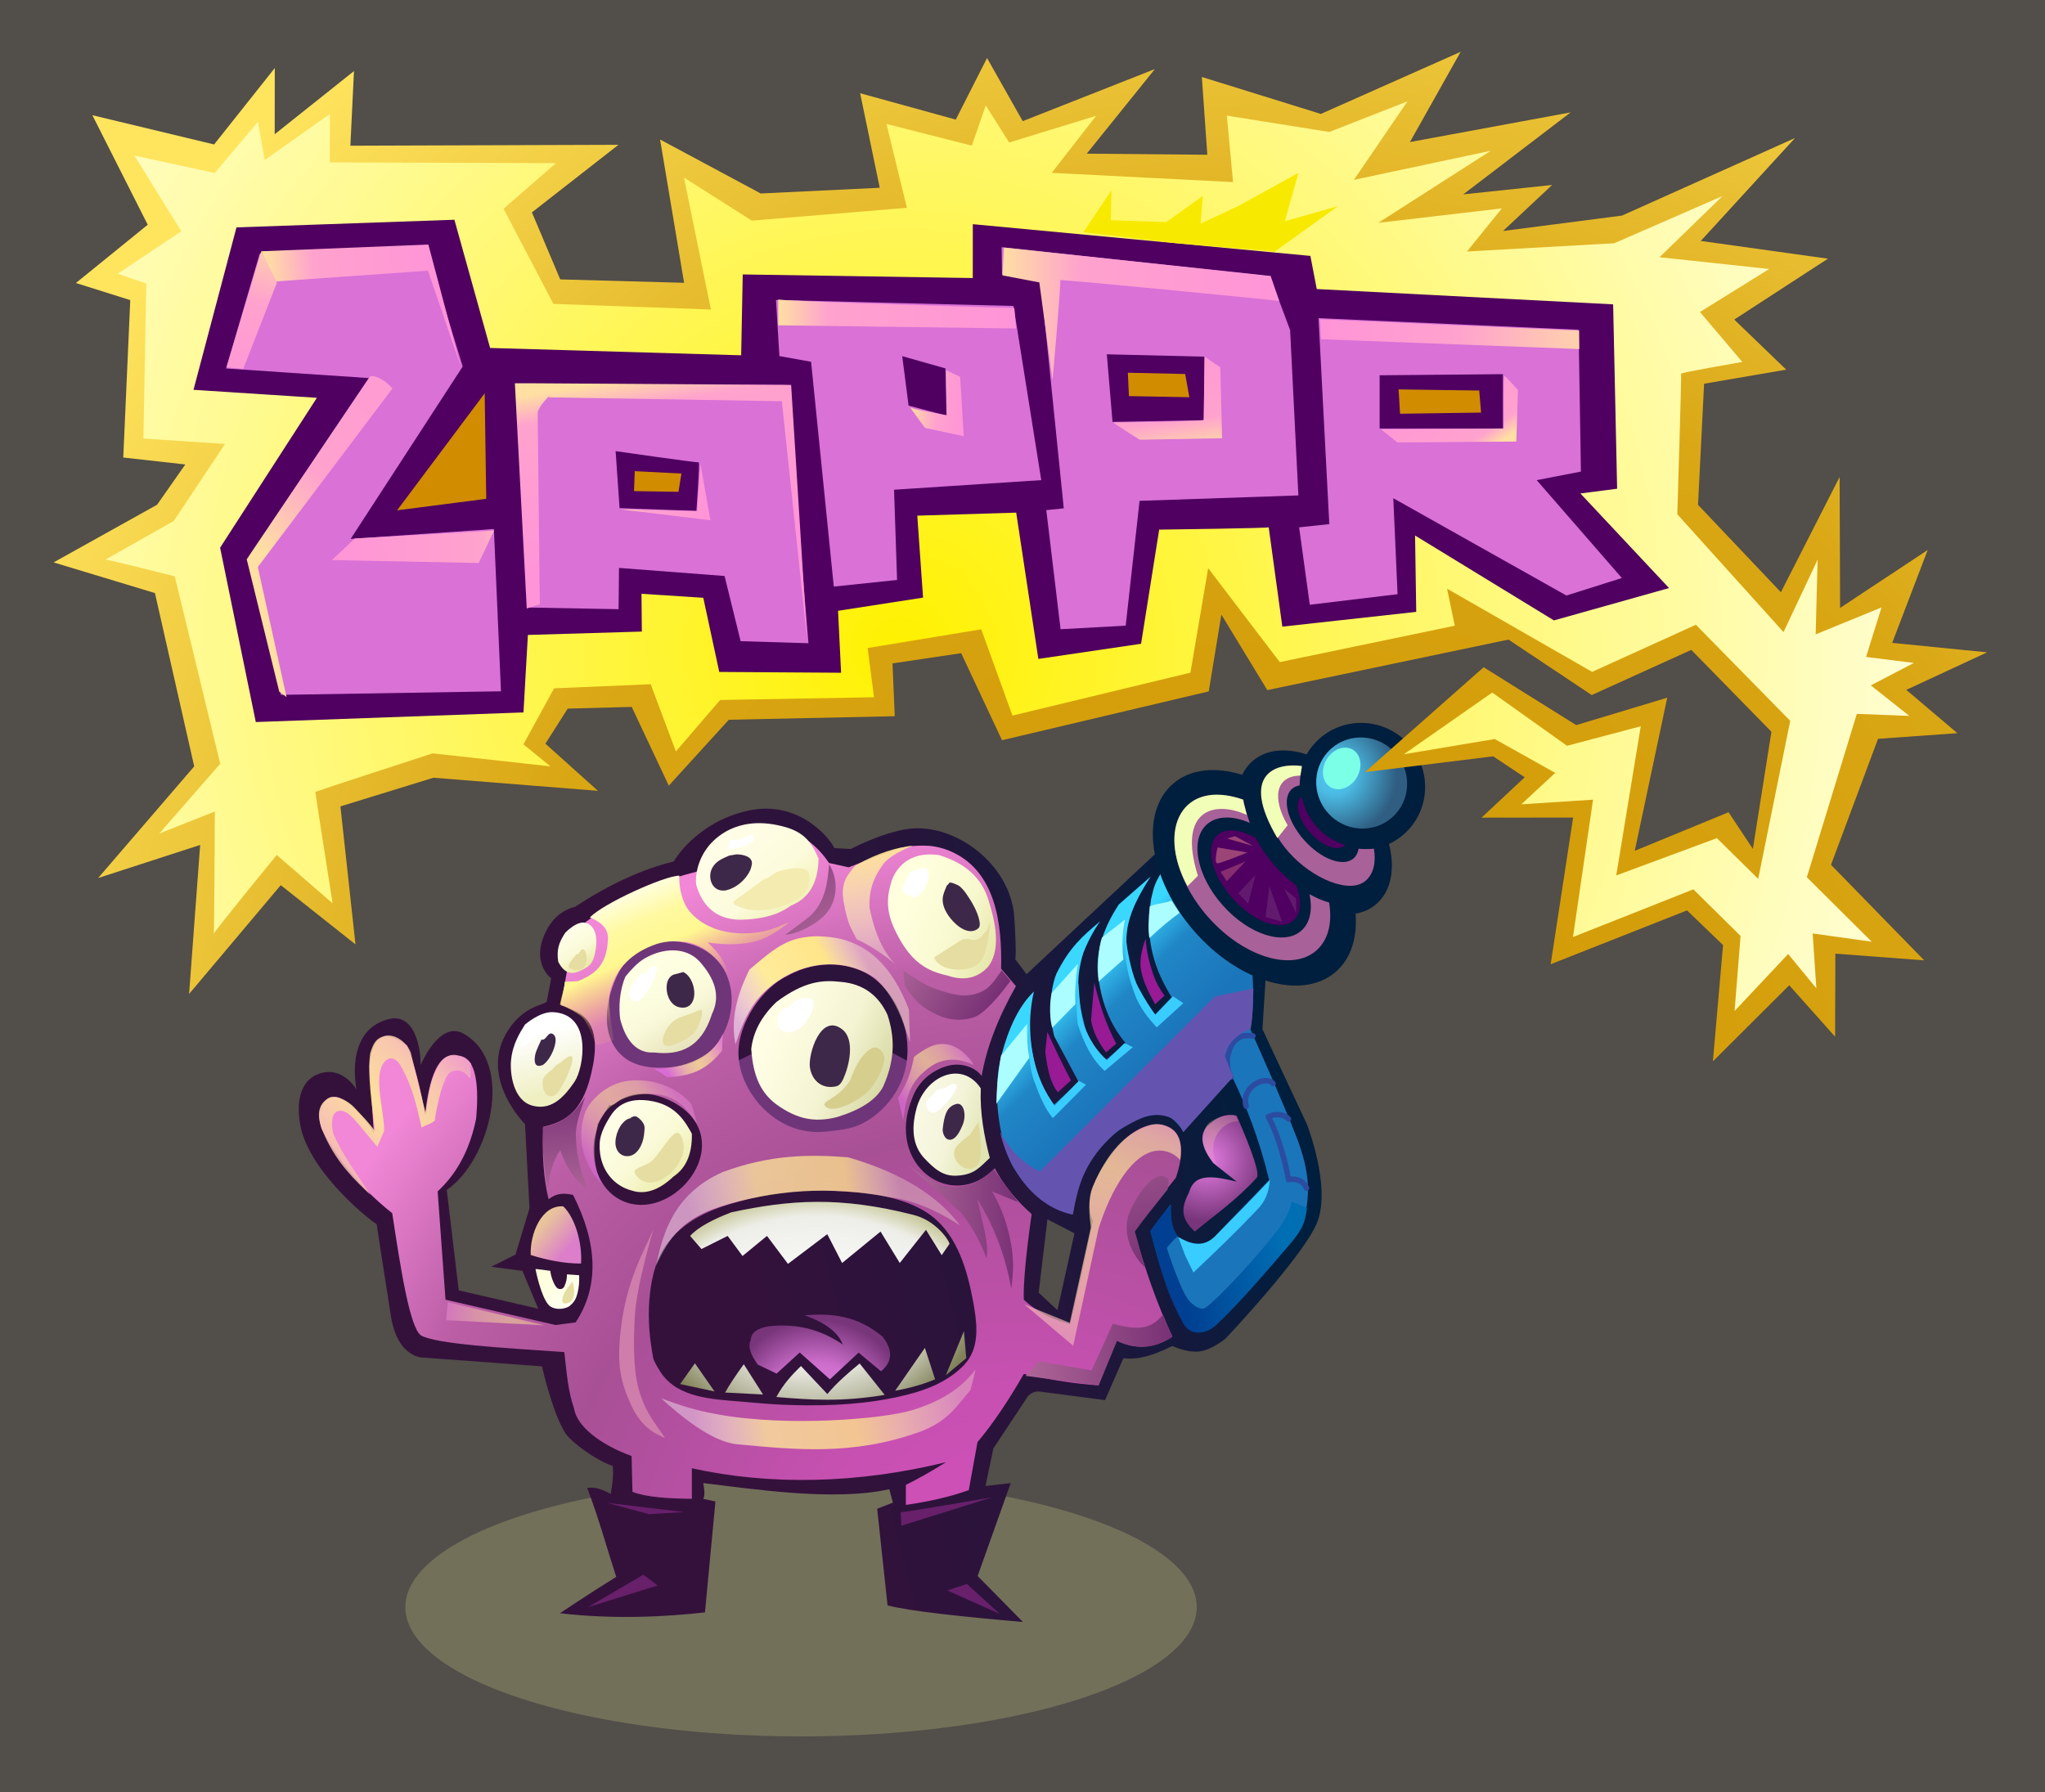 <?xml version="1.0" encoding="UTF-8" standalone="no"?>
<!DOCTYPE svg PUBLIC "-//W3C//DTD SVG 1.1//EN" "http://www.w3.org/Graphics/SVG/1.1/DTD/svg11.dtd">
<svg width="100%" height="100%" viewBox="0 0 2341 2052" version="1.1" xmlns="http://www.w3.org/2000/svg" xmlns:xlink="http://www.w3.org/1999/xlink" xml:space="preserve" xmlns:serif="http://www.serif.com/" style="fill-rule:evenodd;clip-rule:evenodd;stroke-linejoin:round;stroke-miterlimit:2;">
    <g id="Layer1">
        <rect x="-29" y="-25" width="2395" height="2099" style="fill:rgb(82,78,73);"/>
    </g>
    <g transform="matrix(1,0,0,1,33,-26)">
        <ellipse cx="884" cy="1866" rx="453" ry="148" style="fill:rgb(115,112,90);"/>
    </g>
    <g transform="matrix(1,0,0,1,40,72)">
        <path d="M1434.35,1026C1430.1,1025 1409,1045 1409,1045L1405.14,1106.34L1456,1215C1456,1215 1483.89,1285.93 1468,1327C1453.3,1365 1363.14,1460.34 1363.14,1460.34C1363.14,1460.34 1346.6,1474.14 1332.14,1475.34C1317.68,1476.54 1302,1469 1302,1469C1274.37,1482.77 1258.86,1484.54 1246,1483L1225,1531C1225,1531 1172.47,1524.12 1150.49,1521.24C1144.68,1520.48 1138.95,1523.1 1135.72,1527.99C1124.06,1545.62 1097.14,1586.34 1097.14,1586.34L1088.14,1629.34L1117,1626L1079.14,1732.34L1131,1785C1060.79,1778.9 1001.69,1772.66 976,1766L964.141,1655.34L982.141,1648.34L978,1633C914.759,1647.12 822.392,1632.75 765,1626C768.07,1640.28 765,1644 765,1644L779,1647L767,1774C724.003,1778.92 663.516,1782.33 601,1775C601,1775 632.547,1753.7 665.415,1733.34C654.249,1698.92 645.839,1667.66 632.239,1631.53C639.526,1630.25 648.347,1632.22 659.005,1638.5C661.407,1626.71 662.428,1615.72 661.415,1606.34C641.787,1599.87 614.127,1578.84 608,1570C593.065,1548.46 580.415,1492.34 580.415,1492.34L445.415,1482.34C445.415,1482.34 415.279,1484.3 407.415,1434.34C398.906,1380.29 391.141,1329.34 391.141,1329.34C390.462,1330.51 312.755,1271.48 303.415,1214.34C298.122,1181.97 308.186,1163.26 325.141,1157.34C352.497,1147.79 368.141,1175.34 368.141,1175.34C368.141,1175.34 353.574,1108.71 404,1095C439.341,1085.39 442.208,1140.94 441.4,1147.72C441.229,1148.13 441.141,1148.34 441.141,1148.34C441.242,1148.51 441.334,1148.29 441.4,1147.72C443.903,1141.87 464.232,1096.77 490.415,1111.34C550.213,1144.64 520.662,1256.95 471.415,1290.34L485.141,1405.34L576.141,1426.34L558,1383L522.141,1378.34L550.141,1364.34L566.141,1311.34L561,1215C561,1215 509.763,1163.96 539,1112C559.209,1076.08 587.631,1079.37 586.141,1073.34L591,1048C591,1048 565.085,1029.39 587.141,990.343C598.895,969.535 618.141,966.343 618.141,966.343C659.798,938.93 697.02,922.722 731.141,914.343C731.141,914.343 756.899,868.865 817,856C876.283,843.311 911.869,890.359 915,899L934,900C934,900 969.886,880.947 1000,877C1052.91,870.066 1116.37,916.987 1121,977C1122.12,991.481 1123.67,1026.14 1122,1026L1135.14,1043.34L1291.04,897.611L1315.06,877C1338.24,944.838 1377.34,995.233 1434.35,1026ZM1159,1324L1149,1408L1170.5,1428L1190,1340L1159,1324Z" style="fill:url(#_Linear1);"/>
    </g>
    <g transform="matrix(0.997,0.275,-0.306,1.11,356.942,-350.377)">
        <circle cx="765.297" cy="1160.62" r="77.711" style="fill:rgb(111,53,121);"/>
    </g>
    <path d="M869.529,1202.18L834.053,1219.77L861.486,1285.97L927.654,1309.93L1006.45,1294.04L1048.4,1219.77L1015.36,1202.18L977.506,1262.72L903.459,1262.72L869.529,1202.18Z" style="fill:rgb(111,53,121);"/>
    <g transform="matrix(1,0,0,1,40,72)">
        <path d="M1098.78,1265.51C1108.78,1284.47 1122.91,1301.95 1141,1318C1134.35,1363.85 1131.17,1400.57 1132,1416C1150.75,1433.36 1168.4,1439.26 1185,1444C1192.82,1411.33 1201.58,1371.26 1211,1326C1200.63,1301.28 1214.05,1275.98 1227.92,1255.93C1238.52,1240.61 1251.02,1225.72 1268.69,1218.49C1272.55,1216.91 1276.69,1215.95 1280.83,1215.49C1284.2,1215.12 1287.67,1215.33 1291,1216C1319.55,1221.74 1313.11,1256.54 1306,1276.5L1258,1336C1270.47,1380.37 1284.7,1421.77 1302,1458C1280.31,1473.53 1256.08,1472.45 1237,1462L1217,1514C1193.24,1512.59 1165.01,1508.32 1132,1501C1114.58,1531.3 1096.94,1557.8 1079,1579L1069,1634C1048.44,1641.53 1024.04,1646.98 997,1651L997,1628C1010.52,1621.39 1025.84,1612.74 1043,1602C941.548,1626.94 840.99,1628.75 752,1609L752,1644C723.624,1643.61 699.893,1642.16 684,1636L683,1595C646.674,1581.7 620.057,1560.84 617,1540C610.329,1520.87 608.926,1501.74 606,1476C532.063,1470.95 460.155,1466.81 442,1457C429.037,1447.98 418.625,1380.26 409,1317C373.862,1289.19 347.098,1256.73 328,1220C326.859,1215.94 325.863,1211.79 325.659,1207.58C325.028,1194.56 335.322,1178.28 349.808,1185.56C362.792,1192.08 371.583,1203.02 380.664,1214.05C383.437,1217.42 387.017,1222.61 388,1227L383,1149C386.328,1110.73 402.22,1107.38 426,1125C433.215,1143.17 442.798,1177.84 446.453,1205.15C451.382,1160.92 461.881,1131.81 483,1137C502.106,1135.62 509.427,1161.81 505,1209C497.559,1245.43 482.297,1272.37 461,1292L470,1416L596,1445L619,1442C645.905,1400.92 644.392,1352.11 616,1296C600.593,1292.57 594.072,1296.6 588,1301C582.316,1277.79 580.214,1250.25 582,1218C595.183,1215.21 606.903,1210.38 616.451,1200.37C627.596,1188.7 633.3,1171.99 636.915,1156.65C642.629,1132.4 646.45,1099.3 619.62,1086.08C613.942,1083.28 608.154,1080.48 602,1079L609,1040C630.346,1045.38 642.743,1022.28 640.558,1003.98C639.559,995.617 635.53,990.022 630,984C672.347,951.663 717.504,936.217 761,925C764.05,912.287 769.513,900.471 779.233,891.33C801.92,869.996 842.567,870.607 869.662,881.848C885.904,888.586 899.353,901.567 909,916L931.5,921C958.02,910.658 975.881,903.924 987,900C997.902,896.606 1010.91,895.764 1022.22,896.308C1030.21,896.692 1038.88,898.835 1046.28,901.836C1100.28,923.754 1107.21,986.159 1106,1037L1123,1057C1102.03,1094.13 1089.09,1128.36 1083.77,1159.85C1075.56,1148.83 1058.93,1144.67 1046,1148C1026.59,1153 1010.54,1166.84 1004,1186C973.248,1262.4 1050.24,1316.21 1098.78,1265.51M708,1484C710.474,1489.6 713.502,1494.97 716.94,1500.03C736.193,1528.38 775.883,1529.96 806.356,1532.53C822.454,1533.88 838.543,1535.49 854.684,1536.19C895.602,1537.96 937.647,1537.05 978.005,1529.29C1003.81,1524.33 1030.7,1517.18 1052.04,1501.01C1058.66,1496 1065.07,1490.2 1069.54,1483.08C1081.41,1464.16 1077.88,1439.51 1074.11,1418.83C1067.69,1383.67 1056.51,1343.54 1026.98,1320.56C1017.34,1313.05 1006.15,1307.73 994.675,1303.72C965.459,1293.49 933.593,1292.27 903,1291C871.572,1290.6 840.225,1294.67 809.82,1302.56C775.27,1311.52 741.617,1324.8 720.986,1355.68C709.207,1373.31 705.035,1395.66 703.357,1416.41C701.515,1439.18 703.676,1461.54 708,1484M644,1215C644,1219.74 640.35,1230.18 639.885,1234.81C638.824,1245.39 639.439,1254.87 641.998,1265.18C643.765,1272.3 647.591,1279.96 651.863,1285.89C655.83,1291.4 661.131,1296.39 666.953,1299.91C720.25,1332.08 793.535,1254.53 750.8,1205.5C745.478,1199.39 738.901,1194.47 731.865,1190.54C717.421,1182.45 699.95,1177.61 683.473,1181.67C679.219,1182.73 675.091,1184.35 671.167,1186.3C668.079,1187.84 662.33,1194.93 657.574,1193.13L644,1215M861.309,1045.44C833.36,1058.2 804.333,1099.29 805.345,1135.02C806.464,1174.53 839.329,1213.85 878.237,1222.04C892.576,1225.05 900.289,1224.25 914.697,1222.56C925.369,1221.31 936.069,1219.69 945.871,1214.9C967.968,1204.1 985.893,1183.59 993.912,1160.41C1007.24,1121.87 992.892,1073.48 960.841,1048.35C937.271,1029.87 896.096,1025.38 861.309,1045.44ZM710,1007C694.15,1009.67 679.461,1021.96 671.469,1035.57C655.369,1062.99 644.545,1107 669.192,1133.82C686.78,1152.95 717.331,1152.13 740.589,1148.16C788.042,1140.05 811.973,1077.65 788.321,1037.4C772.319,1010.17 739.547,1002.02 710,1007" style="fill:url(#_Radial2);"/>
    </g>
    <g transform="matrix(1,0,0,1,40,72)">
        <path d="M573,1381C574.441,1380.69 590,1383 590,1383C590.29,1388.11 593.561,1398.01 597.202,1402.09C599.514,1404.67 604.305,1404.43 605.865,1401.12C606.9,1398.92 607.788,1396.63 608.315,1394.26C608.842,1391.89 608.985,1389.43 609,1387L623,1388C623.15,1395.7 622.917,1401.86 620.893,1409.34C620.196,1411.92 619.262,1414.48 617.888,1416.78C616.584,1418.95 613.081,1422.99 610.224,1424.36C602.955,1427.84 592.673,1427.19 588,1422C578.939,1411.94 573,1381 573,1381Z" style="fill:url(#_Linear3);"/>
        <path d="M561,1101C555.235,1110.19 546.794,1123.24 545,1142C543.603,1156.61 547.353,1188.36 570,1194C589.452,1198.85 603.786,1187.35 618,1166C627.932,1151.08 638.95,1089.17 593.092,1086.8C577.948,1086.02 561,1101 561,1101Z" style="fill:url(#_Linear4);"/>
        <path d="M607,996C599.096,1007.97 597.174,1016.11 599,1029C605.536,1042.05 613.789,1044.09 623,1040C634.951,1034.95 638.549,1030.96 641,1020C644.437,1004.63 643.1,989.748 632,985C621.372,980.454 607,996 607,996Z" style="fill:url(#_Linear5);"/>
        <path d="M676,1046C669.048,1062.07 668.09,1081.78 670,1095C676.539,1120.04 689.122,1134.19 709,1133C738.401,1136.46 762.789,1127.64 775,1089C785.352,1067.8 777.868,1048.02 761,1029C744.343,1010.9 717.544,1013.78 697.859,1025.36C689.409,1030.33 682.127,1038.6 676,1046" style="fill:url(#_Linear6);"/>
        <path d="M771.122,896.721C758.976,911.676 755.423,930.439 757,941C764.786,967.653 781.637,980.179 806,981C833.905,980.693 852.267,974.564 865,965C886.31,956.586 896.705,938.342 897,911C889.063,891.887 879.854,880.896 859.339,875.008C809.23,860.626 781.83,883.538 771.122,896.721Z" style="fill:url(#_Linear7);"/>
        <path d="M980,939C972.845,962.323 977.109,979.281 987.854,999.561C1004.17,1030.35 1022.08,1040.03 1045,1045C1063.2,1051.19 1078.64,1048.21 1091,1035C1104.41,1017.72 1101.67,990.904 1092,960C1084.69,933.797 1065.48,916.288 1035,907C988.432,900.444 980,939 980,939Z" style="fill:url(#_Linear8);"/>
        <path d="M849,1075C831.942,1091.24 822.173,1109.21 820,1129C822.166,1161.84 832.017,1181.02 851.078,1194.06C872.346,1208.6 891.609,1213.63 918,1207C944.441,1198.91 962.938,1187.58 971,1172C985.868,1138.77 983.495,1113.24 976,1090C966.339,1068.94 949.467,1054.34 922.393,1052.13C901.395,1049.74 880.681,1051.45 849,1075" style="fill:url(#_Linear9);"/>
        <path d="M1082.73,1174C1060.85,1141.27 1019.27,1160.3 1009.32,1196.46C1001.39,1225.3 1007.76,1242.22 1017.14,1253.01C1030.04,1266.96 1040.02,1275.03 1055.86,1274C1075.27,1272.74 1080.67,1265.27 1093.06,1253.63C1086.63,1228.91 1081.6,1202.21 1082.73,1174Z" style="fill:url(#_Linear10);"/>
        <path d="M658,1207C648,1223.09 644.806,1233.6 647,1249C649.944,1269.66 663.427,1285.82 683,1291C698.417,1296.14 714.384,1290.71 731,1275C745.195,1265.48 752.467,1249.4 752,1226C744.64,1212.58 734.303,1194.41 708,1189C674.922,1182.2 663.289,1198.49 658,1207Z" style="fill:url(#_Linear11);"/>
    </g>
    <g transform="matrix(1,0,0,1,40,72)">
        <path d="M606.521,1052.07C606.521,1058.53 602.523,1070.11 601,1078C609.171,1081.13 622.724,1088.72 627,1093C633.09,1099.1 640.868,1121.27 642,1124C642.656,1125.58 657.022,1120.75 661.81,1118.95C663.717,1118.24 654.729,1079.55 658,1065C664.473,1036.21 684.077,1018.35 711,1009C722.865,1004.88 741.388,1004.01 756.357,1009.56C778.377,1017.73 794.216,1043.59 794.474,1046.12C789.322,1028.86 785.123,1021.06 770,1007C789.843,1010.15 815.33,1010.35 833,1003C849.106,996.297 863.662,983.691 863.068,983.924C856.224,986.604 849.603,989.896 842.595,992.112C821.939,998.643 776.622,1002.48 749.844,971.997C741.566,962.575 736.966,945.39 737.641,930.573C720.704,930.541 650.334,962.414 635.284,978.378C644.567,982.285 656.533,988.921 655.938,1002.95C654.878,1027.93 646.17,1041.75 621.447,1051.33" style="fill:url(#_Linear12);"/>
    </g>
    <g transform="matrix(1,0,0,1,40,72)">
        <path d="M750,1343L763,1358L793,1343L810,1366L838,1343L862,1375L907,1341L924,1374L968,1338L990,1374L1020,1336L1038,1365L1047,1352C1044.92,1345.3 1029.79,1325.06 1006,1319C921.234,1297.39 864.296,1301.56 797,1316C777.19,1323.71 759.435,1332.51 750,1343Z" style="fill:url(#_Radial13);"/>
    </g>
    <g transform="matrix(1,0,0,1,40,72)">
        <path d="M579.759,1118.12C577.824,1122.47 575.723,1126.77 573.994,1131.21C573.281,1133.04 572.746,1134.95 572.449,1136.9C571.902,1140.48 571.14,1148.48 577.137,1148.29C578.438,1148.25 579.755,1147.96 580.951,1147.44C582.021,1146.98 582.959,1146.22 583.801,1145.42C589.247,1140.2 593.267,1132.21 595.14,1124.99C596.174,1121.01 597.234,1114.36 592.806,1111.8C587.463,1108.7 585.646,1118.41 580.865,1118.41" style="fill:rgb(62,40,73);"/>
        <path d="M733.736,1043.19C727.591,1044.01 724.266,1049.11 723.372,1054.93C721.91,1064.46 725.929,1076.86 735.509,1080.64C736.947,1081.21 738.514,1081.42 740.052,1081.58C749.286,1082.56 754.32,1075.49 754.788,1066.88C755.302,1057.45 751.148,1045.47 742.267,1040.87" style="fill:rgb(62,40,73);"/>
        <path d="M794.81,907.53C786.491,911.215 779.285,913.901 775.052,922.248C770.14,931.936 774.202,946.553 786.405,947.544C788.182,947.689 790.013,947.646 791.744,947.217C802.864,944.461 813.381,935.466 818.386,925.206C819.472,922.98 820.101,920.537 820.586,918.107C822.525,908.387 809.827,906.155 803.169,906.155" style="fill:rgb(62,40,73);"/>
        <path d="M924.469,1106.79C899.588,1086.74 884.926,1135.01 887.131,1150.01C889.447,1165.77 901.765,1175.48 917.556,1171.64C921.698,1170.63 924.201,1165.81 925.716,1162.39C932.323,1147.49 938.743,1118.29 924.469,1106.79Z" style="fill:rgb(62,40,73);"/>
        <path d="M1043.77,942.002C1042.18,946.053 1039.65,951.391 1039.2,956.118C1038.14,967.413 1046.36,978.784 1054.26,986.004C1060.99,992.161 1071.62,997.812 1079.82,990.908C1082.41,988.723 1081.57,984.033 1081,981.433C1078.79,971.187 1072.38,960.335 1066.66,952.031C1064.46,948.85 1062.06,945.739 1059.15,943.205C1057.23,941.542 1054.74,940.683 1052.42,939.657C1050.54,938.826 1046.26,937.517 1046.26,939.569" style="fill:rgb(62,40,73);"/>
        <path d="M1054.74,1191.94C1048.5,1193.59 1045.28,1197.5 1043.53,1201.36C1040.86,1207.24 1040.01,1213.31 1039.15,1220.72C1038.73,1224.41 1041.46,1234.33 1048.87,1232.72C1055.15,1231.36 1059.3,1222.19 1061.79,1216.41C1066.98,1204.39 1063.08,1189.74 1054.74,1191.94Z" style="fill:rgb(62,40,73);"/>
        <path d="M678.759,1209.09C669.175,1213.99 663.458,1228.81 664.697,1239.02C665.534,1245.92 670.426,1251.6 677.701,1251.73C689.477,1251.93 695.73,1238.28 697.11,1228.26C697.562,1224.97 697.942,1221.65 697.83,1218.34C697.675,1213.8 691.927,1207.76 687.951,1206.14C686.702,1205.63 684.402,1206.45 683.381,1206.87C682.748,1207.12 681.198,1208.26 681.88,1208.26" style="fill:rgb(62,40,73);"/>
    </g>
    <g transform="matrix(1,0,0,1,40,72)">
        <path d="M711,1377C725.76,1345.15 741.754,1322.99 784.187,1309.58C843.842,1290.71 910.336,1284.94 980,1299C1003.06,1301.94 1028.9,1311.44 1059,1331C1034.53,1298.45 994.456,1271.52 931,1253C886.861,1249.55 841.888,1249.61 787,1270C732.413,1294.52 719.147,1337.93 711,1377" style="fill:url(#_Linear14);"/>
    </g>
    <g transform="matrix(1,0,0,1,40,72)">
        <path d="M717,1529C741.141,1537.7 753.798,1542.21 781.523,1547.29C862.288,1562.08 971.687,1552.4 1003.96,1542.58C1027.57,1535.4 1056.39,1522.9 1076.87,1495.83L1070.9,1519.61C1056.37,1535.56 1046.74,1555.39 1011,1568C935.022,1594.8 869.414,1587.64 803.659,1581.5C774.673,1578.8 738.596,1548.76 717,1529Z" style="fill:url(#_Linear15);"/>
    </g>
    <g transform="matrix(1,0,0,1,40,72)">
        <path d="M802.004,1123.56C797.345,1101.2 799.814,1074.45 817.962,1038.05C834.836,1024.26 851.107,1008.14 872.899,1002.68C880.43,1000.79 890.857,999.565 898.514,999.984C914.385,1000.85 924.962,1002.34 939.378,1008.88C970.302,1022.9 988.873,1053.43 1000.49,1083.93L1001.74,1121.31C993.531,1095.86 984.555,1071.75 966.085,1051.92C959.079,1044.41 947.934,1039.53 938.421,1036.42C901.708,1024.44 861.441,1037.72 834.388,1064.28C817.883,1080.49 808.943,1101.95 802.004,1123.56" style="fill:url(#_Linear16);"/>
    </g>
    <g transform="matrix(1,0,0,1,40,72)">
        <path d="M939.556,918.703C929.833,929.664 922.039,938.784 925.725,960.119C930.39,987.121 933.882,989.191 940.615,1003.35C952.162,1008.16 975.637,1022.9 986.528,1033.6C971.81,1019.13 961.918,999.15 955.373,967.179C954.621,952.327 957.474,936.189 970.134,918.744C974.186,911.796 985.531,904.26 1005.03,896.067C986.549,898.479 966.232,903.709 939.556,918.703" style="fill:url(#_Linear17);"/>
    </g>
    <g transform="matrix(1,0,0,1,40,72)">
        <path d="M708.585,1151.32L724.197,1161.28C752.322,1160 769.407,1152.34 786.6,1130.78L787.343,1111.5C774.711,1143.53 731.858,1152.33 708.585,1151.32Z" style="fill:url(#_Linear18);"/>
    </g>
    <g transform="matrix(1,0,0,1,40,72)">
        <path d="M648.749,1283.21C639.421,1264.24 638.343,1240.49 643.789,1219.01C649.184,1197.74 669.22,1183.02 694.668,1180.73C730.678,1177.49 744.245,1193.92 757.936,1214.48L751.827,1192.61C735.28,1172.31 705.74,1161.59 677.489,1165.66C653.216,1169.16 633.867,1189.61 629.587,1202.27C613.338,1250.34 648.749,1283.21 648.749,1283.21Z" style="fill:url(#_Linear19);"/>
    </g>
    <g transform="matrix(1,0,0,1,40,72)">
        <path d="M840.135,1446.45C826.915,1448.63 819.842,1453.67 819.52,1461.86C815.548,1469.65 819.54,1479.48 827.442,1490.3L848.992,1500.66L875.486,1476.44L910.038,1507.23L942.908,1476.57L968.525,1497.97C982.163,1486.89 982.153,1473.53 970.148,1458.15C940.552,1433.62 910.889,1431.4 881.213,1433.91C905.105,1442.44 919.619,1453.56 924.755,1467.28C900.797,1450.9 873.157,1442.7 840.135,1446.45" style="fill:url(#_Radial20);"/>
    </g>
    <g transform="matrix(1,0,0,1,40,72)">
        <path d="M738.564,1512.63L755.497,1488.87L777.915,1521.04C768.764,1519.12 754.036,1516.02 738.564,1512.63L790.085,1522.33C795.109,1513.08 802.849,1501.81 811.426,1489.91L833.455,1524.54C820.473,1523.84 806.178,1523.11 790.085,1522.33" style="fill:url(#_Radial21);"/>
        <path d="M848.744,1527.44C856.888,1512.21 866.803,1501.87 876.88,1491.98L907.098,1524.05C918.118,1510.76 932.36,1498.61 944.091,1489.04L972.742,1525C923.617,1533.16 888.885,1530.84 848.744,1527.44" style="fill:url(#_Radial22);"/>
        <path d="M984.749,1520.21L1018.76,1471.19L1030.47,1507.17C1015.3,1513.5 1000.05,1517.54 984.749,1520.21Z" style="fill:url(#_Radial23);"/>
        <path d="M1042.76,1502.46L1063.43,1452.03L1066.12,1482.93L1042.76,1502.46" style="fill:url(#_Radial24);"/>
    </g>
    <g transform="matrix(1,0,0,1,40,72)">
        <path d="M1132.64,1421.4L1188.53,1468.79L1217.71,1334.19C1230.63,1292.94 1255.9,1246.29 1286.6,1245.26C1295.13,1245.06 1304.38,1248.51 1311.05,1256.04C1313.15,1239.97 1311.38,1225.29 1297.71,1218.49C1290.81,1215.05 1283.99,1213.24 1273.17,1217.15C1248.35,1226.14 1227.66,1246.99 1210.86,1286.83C1204.92,1300.93 1207.08,1319.86 1208.74,1333.41L1184.58,1442.45L1132.64,1421.4" style="fill:url(#_Linear25);"/>
    </g>
    <g transform="matrix(1,0,0,1,40,72)">
        <path d="M1375.62,1205.26C1363.35,1202.72 1355.06,1206.62 1347.87,1212.3C1330.04,1224.18 1335.13,1240.93 1348.73,1259.49L1375.9,1281.02C1341.24,1271.87 1326.31,1274.54 1320.99,1293.47C1310.67,1313.32 1313.08,1324.38 1327.77,1338.03C1348.88,1320.2 1374.19,1303.24 1398.52,1276.55C1402.73,1272.43 1393.22,1245.56 1375.62,1205.26" style="fill:url(#_Radial26);"/>
    </g>
    <g transform="matrix(1,0,0,1,40,72)">
        <path d="M1351.35,1209.04C1340.72,1213.71 1339.7,1218.93 1337.76,1226.41C1334.29,1239.86 1341.7,1252.72 1355.16,1265.03C1339.3,1239.07 1355.27,1212.3 1377.59,1211.56L1374.46,1205.01C1369.49,1203.3 1358.62,1205.85 1351.35,1209.04Z" style="fill:url(#_Linear27);"/>
    </g>
    <g transform="matrix(1,0,0,1,40,72)">
        <path d="M383.801,1295.84C366.618,1279.35 346.594,1260.93 331.73,1228.43C324.137,1211.84 320.469,1195.13 335.278,1185.59C343.77,1180.12 358.979,1188.57 366.09,1196.43C374.761,1206.03 381.159,1211.68 389.183,1222.94C386.003,1192.83 380.159,1157.84 383.827,1133.79C387.49,1122.16 390.29,1117.29 399.111,1114.39C410.804,1110.55 424.847,1120.05 430.146,1132.87L447.426,1203.06C450.284,1180.31 453.542,1157.85 466.035,1142.36C476.549,1129.91 491.902,1137.14 499.129,1145.55C497.374,1155.8 500.069,1150.95 498.169,1162.75C494.335,1159.19 489.763,1150.5 477.189,1154.72C467.295,1158.04 460.108,1194.52 457.491,1211.37C449.862,1216.69 448.435,1215.29 442.638,1218.96C437.388,1195.77 432.222,1171.35 418.345,1147.83C410.734,1134.93 399.987,1138.32 395.739,1152.42C393.726,1159.1 393.902,1168.81 394.504,1175.65C395.991,1192.54 399.059,1205.34 399.902,1222.27L391.933,1240.99C371.115,1216.45 362.326,1203.05 353.299,1200.34C339.904,1196.3 338.211,1212.46 341.483,1225.74C351.474,1249.83 370.091,1273.89 383.801,1295.84" style="fill:url(#_Linear28);"/>
    </g>
    <g transform="matrix(1,0,0,1,40,72)">
        <path d="M472.719,1418.95L470.656,1439.47L583.699,1445.4L472.719,1418.95" style="fill:url(#_Linear29);"/>
    </g>
    <g transform="matrix(1,0,0,1,40,72)">
        <path d="M604.769,1309.16C579.726,1307.27 566.46,1341.1 567.554,1364.86C584.991,1370.38 605.919,1374.8 625.16,1374.59C626.743,1350.06 617.825,1321.42 604.769,1309.16Z" style="fill:url(#_Linear30);"/>
    </g>
    <g transform="matrix(1,0,0,1,40,72)">
        <path d="M696.449,1730.9L632.886,1768.09L712.914,1743.18L696.449,1730.9Z" style="fill:rgb(104,32,107);"/>
    </g>
    <g transform="matrix(1,0,0,1,40,72)">
        <path d="M1066.93,1741.49L1044.48,1748.91L1104.58,1775.85L1066.93,1741.49" style="fill:rgb(104,32,107);"/>
    </g>
    <g transform="matrix(1,0,0,1,40,72)">
        <path d="M655.047,1648.61L702.949,1661.52L742.98,1659.17L655.047,1648.61" style="fill:rgb(104,32,107);"/>
    </g>
    <g transform="matrix(1,0,0,1,40,72)">
        <path d="M990.996,1659.23L991.914,1674.75L1095.93,1642.19C1095.93,1642.19 990.082,1660.57 990.996,1659.23Z" style="fill:rgb(104,32,107);"/>
    </g>
    <g transform="matrix(1,0,0,1,40,72)">
        <path d="M993.973,1210.49C996.264,1190.61 1000.26,1171.55 1014.33,1158.19C1023.79,1149.22 1042.34,1132.05 1074.66,1147.25C1069.33,1137.12 1056.29,1125.66 1044.54,1123.71C1029.81,1121.25 1017.78,1129.34 1006.21,1138.1C1003.1,1156.58 996.504,1171.67 988.016,1184.9L993.973,1210.49Z" style="fill:url(#_Linear31);"/>
    </g>
    <g transform="matrix(1,0,0,1,40,72)">
        <path d="M1143.57,1063.18C1126.61,1079.44 1114.83,1104.38 1106.54,1135.65C1093.9,1183.34 1106.38,1243.01 1121.23,1266.3C1138.66,1293.64 1160.39,1311.8 1187.82,1317.79C1190.53,1304.79 1193.14,1275.79 1209.08,1254.6C1229.52,1227.45 1255.83,1206.3 1284.93,1203.78C1298.37,1202.62 1305.27,1210.96 1314.6,1222.75L1370.5,1160.84C1386.67,1194.47 1401.47,1231.95 1412.83,1279.07C1391.98,1301.29 1370.96,1321.83 1350.13,1344.18C1339.18,1355.92 1324.15,1351.77 1314.6,1347.59C1301.94,1342.04 1299.52,1333.79 1299.87,1307.13L1277.11,1337.28C1287.32,1379.9 1307.71,1437.31 1317.4,1444.48C1326.64,1451.33 1342.27,1452.82 1349.34,1445.92C1386.15,1409.97 1447.07,1343.74 1451.88,1326.73C1459.69,1299.05 1460.72,1271.75 1443.72,1228.68C1426.54,1185.17 1408.84,1145.88 1391.22,1105.91C1394.85,1086.65 1395.37,1063.77 1393.37,1037.95C1347.48,1015.52 1300.25,954.18 1295.5,916.002C1289.56,920.603 1291.71,923.395 1286.86,931.473C1280.91,941.366 1279.97,948.043 1277.67,957.586C1270.25,1006.51 1282.48,1039.17 1301.28,1069.79L1282.39,1089.33C1269,1075.99 1256.89,1053.24 1251.09,1021.7C1245.82,993.016 1253.15,968.603 1277.38,931.443L1240.58,963.661C1225.03,987.814 1215.16,1012.96 1216.52,1040.05C1220.09,1074.32 1230.05,1100.18 1248.58,1122.31L1225.38,1141.93C1216.24,1131.22 1205.66,1117.94 1201.16,1100.14C1194.79,1074.93 1190.17,1050.52 1200.14,1018.97C1203.18,1011.11 1210.29,995.26 1219.54,982.697C1198.51,1000.15 1183.95,1013.42 1169.27,1042.89C1160.4,1065.43 1161.73,1095.53 1166.99,1114.76L1194.72,1166.55L1166.33,1192.93C1158.6,1181.49 1148.12,1165.13 1143.79,1143.58C1139.55,1122.45 1136.1,1095.66 1143.57,1063.18" style="fill:url(#_Linear32);"/>
    </g>
    <path d="M1434.88,1182.96C1436.58,1183.24 1437.74,1184.85 1437.45,1186.55C1437.17,1188.25 1435.57,1189.41 1433.87,1189.13C1429.53,1188.41 1427.13,1188.93 1423.95,1188.98C1413.09,1192.67 1411.06,1200.37 1408.33,1210.26C1407.63,1219.58 1408.56,1225.66 1411.71,1231.74C1412.51,1233.28 1411.91,1235.16 1410.38,1235.96C1408.85,1236.75 1406.96,1236.15 1406.16,1234.62C1402.48,1227.52 1401.27,1220.44 1402.12,1209.48C1402.13,1209.28 1402.17,1209.08 1402.22,1208.89C1405.65,1196.5 1408.64,1187.34 1422.48,1182.88C1422.79,1182.79 1423.12,1182.73 1423.44,1182.74C1427.23,1182.74 1429.87,1182.13 1434.88,1182.96Z" style="fill:rgb(43,76,161);"/>
    <path d="M1477.49,1279.31C1478.52,1280.69 1478.23,1282.65 1476.84,1283.68C1475.45,1284.7 1473.5,1284.41 1472.47,1283.03C1471.29,1281.44 1469.19,1280.39 1466.77,1279.79C1463.55,1279 1459.74,1279.06 1456.19,1280.18C1467.49,1301.69 1474.95,1332.86 1477.54,1346.98C1488.38,1346.08 1496.3,1352.55 1498.68,1359.33C1499.25,1360.96 1498.39,1362.74 1496.76,1363.31C1495.14,1363.88 1493.35,1363.03 1492.78,1361.4C1490.96,1356.22 1484.31,1351.75 1475.62,1353.57C1474.78,1353.74 1473.91,1353.57 1473.21,1353.09C1472.51,1352.6 1472.03,1351.85 1471.89,1351.01C1469.91,1338.69 1461.86,1302.65 1449.07,1280.18C1448.65,1279.44 1448.55,1278.57 1448.78,1277.76C1449.02,1276.94 1449.58,1276.26 1450.33,1275.87C1456,1272.9 1462.78,1272.37 1468.27,1273.72C1472.26,1274.7 1475.55,1276.69 1477.49,1279.31Z" style="fill:rgb(43,76,161);"/>
    <path d="M1429.54,1265.51C1430.06,1267.15 1429.15,1268.91 1427.51,1269.43C1425.86,1269.96 1424.1,1269.05 1423.58,1267.4C1419.05,1253.2 1428.62,1241.03 1439.39,1236.24C1447.11,1232.81 1455.27,1233.35 1459.72,1238.53C1460.85,1239.83 1460.7,1241.81 1459.39,1242.93C1458.09,1244.06 1456.11,1243.91 1454.99,1242.6C1453.41,1240.78 1451,1240.16 1448.38,1240.3C1443.59,1240.55 1438.14,1243.25 1434.16,1247.43C1429.84,1251.99 1427.26,1258.38 1429.54,1265.51Z" style="fill:rgb(43,76,161);"/>
    <g transform="matrix(1,0,0,1,40,72)">
        <path d="M1158.94,1109.31L1156.56,1132.37C1158.97,1151.01 1161.87,1167.01 1170.93,1178.56L1185.94,1164.97C1176.51,1147.07 1167.55,1128.47 1158.94,1109.31Z" style="fill:rgb(152,26,149);"/>
    </g>
    <g transform="matrix(1,0,0,1,40,72)">
        <path d="M1271.49,1002.72C1266.78,1015.29 1264.3,1027.47 1266.14,1038.91C1269.73,1056.11 1276.97,1067.54 1282.33,1077.83L1292.98,1068C1288.55,1060.75 1284.03,1055.8 1279.32,1040.97C1276.08,1030.81 1272.42,1018.84 1271.49,1002.72Z" style="fill:rgb(152,26,149);"/>
    </g>
    <g transform="matrix(1,0,0,1,40,72)">
        <path d="M1212.66,1053.07L1208.98,1096.15C1211.52,1110.25 1217.88,1122.09 1226.17,1132.8L1237.82,1122.82C1225.06,1099.03 1218.44,1076 1212.66,1053.07Z" style="fill:rgb(152,26,149);"/>
    </g>
    <g transform="matrix(1,0,0,1,40,72)">
        <path d="M1138.72,1111.99C1143.17,1150.76 1152.47,1173.38 1167.28,1193.78L1195.09,1165.38L1203.16,1169.92L1165.22,1208.13C1156.45,1197.5 1151,1185.01 1143.6,1165.18C1138.44,1149.13 1136.23,1129.88 1138.72,1111.99Z" style="fill:rgb(57,205,255);"/>
        <path d="M1194.46,1053.68C1191.96,1066.76 1191.59,1082.14 1193.72,1100.49C1201.88,1125.37 1210.81,1141.46 1224.47,1154.07L1256.82,1126.94L1247.34,1122.21L1227.24,1141.74C1216.36,1132.43 1207.09,1118.51 1201.58,1103.86C1196.28,1088.04 1195.91,1071.66 1194.46,1053.68" style="fill:rgb(57,205,255);"/>
        <path d="M1248.69,1001.3C1251.06,1022.43 1256.96,1046.99 1262.93,1058.13C1270.54,1072.31 1276.42,1081.33 1282.59,1089.83L1302.79,1068.65L1314.6,1076.57L1284.12,1104.28C1276.62,1095.52 1269.17,1088.16 1261.04,1071.45C1251.02,1046.59 1246.13,1023.26 1248.69,1001.3Z" style="fill:rgb(57,205,255);"/>
    </g>
    <g transform="matrix(1,0,0,1,40,72)">
        <path d="M1104.89,1224C1111.41,1255.86 1137.37,1308.06 1188.12,1318.69C1194.01,1287.23 1199.88,1256.87 1239.66,1222.56C1262.82,1208.88 1274.52,1202.47 1291.2,1205.12C1302.97,1207 1309.54,1213.74 1314.52,1224.26L1371.65,1160.88L1362.08,1137.35C1364.07,1124 1375.37,1112.21 1391.62,1106.1C1394.64,1092.06 1393.91,1074.24 1394.88,1059.64L1350.6,1068.94L1150.34,1269.23C1134.28,1261.88 1117.9,1247.71 1104.89,1224Z" style="fill:rgb(100,84,176);"/>
    </g>
    <g transform="matrix(1,0,0,1,40,72)">
        <path d="M1316.84,1365.64L1326.16,1384.89C1351.71,1360.73 1372.39,1341.07 1399.76,1312.31C1408.26,1303.37 1412.37,1293.67 1413.75,1278.88C1392.91,1300.94 1373.33,1320.96 1351.86,1342.6C1335.89,1358.7 1320.64,1351.09 1308.79,1344.18" style="fill:rgb(57,205,255);"/>
    </g>
    <g transform="matrix(1,0,0,1,40,72)">
        <path d="M596.227,1147.75C592.706,1153.57 582.604,1157.89 581.529,1164.7C579.279,1178.95 589.592,1190.75 599.93,1176.95C606.14,1168.67 630.268,1118.73 601.915,1144.5" style="fill:rgb(229,221,161);"/>
        <path d="M619.972,1020.62C616.182,1025.18 607.419,1034.49 612.831,1036.92C639.072,1048.7 632.538,1004.91 624.284,1016.95C623.713,1017.79 622.451,1019.05 622.451,1020.12" style="fill:rgb(229,221,161);"/>
        <path d="M816.279,948.043C809.318,953.58 798.664,959.468 799.555,961.637C800.644,964.287 808.155,966.887 810.665,967.746C835.083,976.102 892.24,962.698 886.331,929.262C884.108,916.68 856.305,923.57 849.607,926.361C845.963,927.879 835.633,935.99 835.633,933.996" style="fill:rgb(243,235,176);"/>
        <path d="M1082.9,1001.11C1073.24,1008.09 1071.9,1000.97 1062.25,1003.59C1059.37,1004.37 1038.96,1018.19 1033.85,1021.38C1032.7,1022.1 1028.76,1023.35 1029.84,1025.54C1037.7,1041.54 1071.99,1041.78 1081.99,1029.4C1087.71,1022.32 1090.76,1008.17 1091.88,999.241C1092.49,994.358 1093.4,989.298 1093.4,984.387C1093.4,984.197 1093.46,983.639 1093.4,983.819C1092.84,985.599 1089.9,993.272 1089.01,993.934" style="fill:rgb(229,221,161);"/>
        <path d="M933.608,1164.32C918.847,1187.85 897.685,1188.43 905.383,1195.2C915.488,1204.09 947.808,1185.62 956.036,1175.14C963.711,1165.37 973.494,1149.42 972.202,1136.98C971.828,1133.37 965.135,1125.13 958.848,1127.83C942.624,1134.81 933.608,1164.32 933.608,1164.32Z" style="fill:rgb(214,206,141);"/>
        <path d="M753.743,1087.46C741.308,1092.53 732.414,1092.63 724.461,1104.34C716.59,1115.93 714.105,1131.21 733.55,1123.43C741.096,1120.41 746.987,1117.13 753.326,1111.98C759.884,1106.64 767.426,1083.17 761.836,1084.03" style="fill:rgb(229,221,161);"/>
        <path d="M690.597,1276.43C711.486,1297 756.256,1254.49 738.665,1227.16C732.482,1217.56 720.905,1241.21 707.993,1255.55C698.9,1265.64 677.758,1263.78 690.597,1276.43Z" style="fill:rgb(229,221,161);"/>
        <path d="M609.514,1402.81C606.819,1405.67 596.986,1424.84 611.113,1419.49C622.244,1415.27 614.779,1390.11 614.779,1395.94" style="fill:rgb(229,221,161);"/>
        <path d="M1070.27,1227.31C1065.28,1231.63 1052.45,1239.28 1052.13,1247.58C1051.68,1259.45 1066.61,1272.13 1077.45,1263.24C1081.27,1260.1 1082.67,1253.36 1082.67,1248.73L1082.67,1245.14C1082.67,1235.3 1082.51,1224.82 1080.35,1216.16C1080.24,1215.74 1080.35,1212.84 1079.77,1212.84" style="fill:rgb(224,216,154);"/>
        <path d="M694.951,1041.5C690.705,1045.2 667.739,1069.15 687.43,1074.6C696.457,1077.1 716.409,1038.93 710.873,1034.44C706.769,1031.11 699.764,1039.13 699.764,1042.72" style="fill:white;"/>
        <path d="M796.389,889.215C794.836,893.071 792.964,896.813 791.732,900.782C791.627,901.123 802.612,899.466 803.487,899.178C807.928,897.718 821.952,894.542 823.076,888.564C824.904,878.841 805.577,889.861 804.253,889.861" style="fill:white;"/>
        <path d="M1000.1,930.064C997.531,934.899 994.67,939.591 992.389,944.569C990.339,949.04 1003.2,955.147 1006.28,955.147C1016.61,955.147 1031.19,924.159 1018.35,921.934C1011.77,920.794 1007.16,925.967 1001.06,926.59" style="fill:white;"/>
        <path d="M856.362,1082.51C836.264,1106.94 866.824,1122.79 883.93,1095.87C908.058,1057.89 867.063,1070.3 863.237,1081.78" style="fill:white;"/>
        <path d="M1033.12,1175.43C1029.2,1179.58 1025.14,1183.59 1021.36,1187.87C1017.19,1192.6 1022.91,1203.52 1029.38,1201.92C1036.93,1200.06 1062.17,1172.09 1053.32,1169.09C1047.93,1167.26 1045.23,1173.75 1040.3,1173.75" style="fill:white;"/>
        <path d="M566.258,1111.37C563.038,1115.81 559.703,1120.17 556.597,1124.69C555.766,1125.9 558.896,1126.16 559.269,1126.03C564.776,1124.13 590.365,1097.38 570.878,1106.6" style="fill:white;"/>
    </g>
    <g transform="matrix(1,0,0,1,9.051,-4.012)">
        <path d="M739.026,1411.53C726.975,1438.7 707.661,1471.18 701.405,1527.61C696.996,1567.38 701.446,1585.88 712.944,1611.62C724.823,1638.2 741.142,1645.71 752.284,1650.36C740.299,1632.44 729.239,1620.72 721.874,1593.46C715.853,1571.17 716.147,1541.27 717.581,1512.29C719.425,1475.04 739.026,1411.53 739.026,1411.53Z" style="fill:rgb(207,125,171);"/>
    </g>
    <path d="M1071.28,1132.34C1090.83,1138.68 1103.06,1142.75 1119.94,1136.9C1132.52,1132.55 1138.17,1123.13 1146.64,1111.02L1156.73,1123.03C1147.19,1135.88 1127.22,1161.52 1113.34,1165.24C1092.5,1170.82 1075.82,1165.54 1057.53,1153.18C1049.76,1147.93 1040.5,1136.54 1035.57,1127.86L1034.11,1111.42C1043.98,1117.71 1058.63,1128.24 1071.28,1132.34Z" style="fill:url(#_Linear33);"/>
    <path d="M1039.59,1333.96C1054.62,1345.08 1069.66,1356.19 1089.15,1359.27C1108.12,1358.95 1120.03,1354.58 1137.49,1338.86L1165.32,1376.31L1135.48,1364C1144.19,1378.12 1151.17,1395.64 1155.84,1416.28C1161.35,1440.69 1160.05,1458.34 1157.59,1475.04C1150.06,1433.5 1136,1400.81 1118.67,1372.56C1125.29,1403.03 1132.25,1423.88 1129.3,1440.64C1121.7,1419.98 1110.92,1400.98 1098.6,1387.07L1039.59,1333.96" style="fill:url(#_Linear34);"/>
    <path d="M669.9,1255.73C661.649,1268.69 654.952,1275.17 643.653,1282.45C636.317,1287.18 629.685,1288.6 621.358,1290.38C620.967,1318.13 623.028,1341.59 627.39,1361C629.126,1342.49 633.531,1327.51 641.363,1317.06C648.836,1338.02 659.351,1352.52 672.554,1361.33C666.939,1347 659.849,1328.07 659.306,1300.17C659.044,1286.72 664.128,1273.67 669.9,1255.73" style="fill:url(#_Linear35);"/>
    <path d="M949.042,989.572C947.42,1010.85 944.711,1037.16 921.444,1053.49L898.905,1070.26C910.502,1069.38 928.064,1062.17 941.597,1050.16C961.287,1032.68 959.138,1004.31 949.042,989.572" style="fill:url(#_Linear36);"/>
    <path d="M1189.15,1558.59L1174.01,1575.22L1257.67,1586.25L1278.66,1535.22C1302.2,1545.85 1321.91,1543.68 1341.98,1530.82L1331.4,1505.07C1317.74,1521.53 1303.74,1523.59 1273.79,1515.52L1249.71,1568.98L1189.15,1558.59Z" style="fill:url(#_Linear37);"/>
    <path d="M1299.02,1410.18C1311.5,1392.65 1318.49,1384.88 1336.73,1361.56C1337.17,1355.12 1340.31,1349.69 1332.8,1347.06C1321.61,1343.13 1306.49,1359.66 1294.23,1385.09C1283.95,1406.42 1292.07,1433.05 1310.81,1451.3C1305.25,1435.2 1304.06,1424.89 1299.02,1410.18Z" style="fill:url(#_Linear38);"/>
    <g transform="matrix(0.894,-0.796,0.811,0.911,-1110.41,1151.27)">
        <g>
            <path d="M1787.78,1359C1776.7,1380.07 1759.55,1393.51 1740.51,1393.21C1733.1,1393.09 1726.04,1390.91 1719.56,1387.02C1705.73,1404.97 1687.75,1415.72 1668.27,1415.42C1625.85,1414.76 1592.22,1361.93 1593.22,1297.53C1594.23,1233.12 1629.49,1181.37 1671.91,1182.03C1693.75,1182.37 1713.25,1196.53 1726.9,1218.97C1732.12,1216.79 1737.61,1215.67 1743.28,1215.76C1760.28,1216.02 1775.44,1227.19 1785.9,1244.82C1791.89,1242.84 1798.29,1241.78 1804.94,1241.78C1838.27,1241.78 1865.33,1268.59 1865.33,1301.62C1865.33,1334.64 1838.27,1361.46 1804.94,1361.46C1798.98,1361.46 1793.22,1360.6 1787.78,1359Z" style="fill:rgb(0,30,61);"/>
            <path d="M1763.04,1343.35C1766.14,1346.61 1769.77,1349.83 1774,1352.95C1767.31,1363.41 1758.17,1370.25 1748.1,1370.25C1727.6,1370.25 1710.96,1335.39 1710.96,1302.5C1710.96,1269.6 1727.6,1238.88 1748.1,1238.88C1759.6,1238.88 1764.93,1238.69 1774,1250.96C1769.52,1254.43 1765.12,1258.09 1761.18,1262.2C1758.76,1260.69 1756.17,1259.87 1753.47,1259.87C1740.32,1259.87 1729.64,1279.39 1729.64,1303.44C1729.64,1327.49 1740.32,1347.02 1753.47,1347.02C1756.87,1347.02 1760.11,1345.71 1763.04,1343.35Z" style="fill:rgb(168,97,153);"/>
            <g transform="matrix(1.065,0,0,1.065,-96.091,-94.539)">
                <circle cx="1786.97" cy="1308.71" r="40.505" style="fill:url(#_Radial39);"/>
            </g>
            <g transform="matrix(0.258,0.955,-0.973,0.272,2596.34,-783.567)">
                <ellipse cx="1789.53" cy="1290.87" rx="16.703" ry="20.596" style="fill:rgb(123,255,231);"/>
            </g>
        </g>
        <path d="M1699.05,1344.59C1701.42,1351.28 1704.36,1357.39 1707.76,1362.73C1697.61,1378.6 1683.74,1388.38 1668.46,1388.38C1637.36,1388.38 1612.11,1347.86 1612.11,1297.95C1612.11,1248.04 1637.36,1207.52 1668.46,1207.52C1685.91,1207.52 1699.33,1216.28 1712.09,1237.21C1708.24,1242.09 1704.6,1250.91 1701.76,1257.35C1694.42,1241.7 1682.98,1231.64 1670.14,1231.64C1648.01,1231.64 1630.04,1261.54 1630.04,1298.36C1630.04,1335.19 1648.01,1365.09 1670.14,1365.09C1681.5,1365.09 1691.75,1357.22 1699.05,1344.59Z" style="fill:rgb(168,97,153);"/>
        <path d="M1695.18,1330.33C1689.82,1344.1 1680.98,1353.09 1670.99,1353.09C1654.66,1353.09 1641.4,1329.04 1641.4,1299.41C1641.4,1269.78 1654.66,1245.72 1670.99,1245.72C1681.75,1245.72 1691.16,1256.14 1696.35,1271.72C1693.84,1281.53 1692.46,1292.28 1692.46,1303.54C1692.46,1312.9 1693.42,1321.91 1695.18,1330.33Z" style="fill:rgb(79,0,96);"/>
        <path d="M1755.91,1332.47C1755.65,1332.49 1755.4,1332.5 1755.15,1332.5C1746.05,1332.5 1738.66,1318.8 1738.66,1301.92C1738.66,1285.04 1746.05,1271.34 1755.15,1271.34C1755.31,1271.34 1755.47,1271.34 1755.63,1271.35C1750.23,1280.19 1747.12,1290.58 1747.12,1301.68C1747.12,1312.98 1750.34,1323.53 1755.91,1332.47Z" style="fill:rgb(79,0,96);"/>
    </g>
    <g transform="matrix(1,0,0,1,40,72)">
        <g>
            <path d="M1896.1,672.051L1987.83,765.794L1966.59,899.911L1938.76,857.934L1831.38,902.09L1868.55,726.801L1764.38,758.184L1658.38,691.926L1522.49,812.012L1669.27,793.911L1705.4,817.911L1655.98,864.122L1760.83,864.005L1735.12,1031.96L1891.23,970.294L1932.45,1010.04L1920.83,1143.12L2008.22,1056.02L2060.73,1114.94L2061.02,1019.83L2162.72,1027.5L2056.03,918.122L2109.87,773.872L2200.69,767.403L2142.22,717.809L2234.76,674.856L2126.07,664.036L2166.73,557.692L2066.45,624.005L2065.89,474.083L1998.66,606.028L1903.82,505.981L1910.75,367.34L2004.73,351.192L1945.28,293.872L2052.49,224.176L1906.97,203.848L2014.81,86.051L1816.78,174.817L1680.6,192.458L1736.78,139.77L1635.08,150.536L1757.97,56.676L1574.03,90.637L1632.05,-12.675L1472.05,58.45L1335.81,16.13L1342.06,105.176L1204.04,103.919L1282.04,7.083L1130.74,66.7L1089.92,-5.574L1054.12,64.919L944.627,34.747L967.08,142.973L830.846,149.505L715.627,87.716L743.119,251.778L601.33,247.887L568.916,171.153L667.986,93.786L361.096,94.817L365.221,9.38L274.455,81.7L274.572,5.88L205.103,93.387L65.721,59.887L129.111,185.294L46.885,252.012L109.127,271.598L101.111,451.809L172.119,459.77L139.822,505.872L21.338,571.895L137.361,606.997L182.314,805.426L72.361,933.239L189.127,895.387L176.471,1065.98L281.385,941.426L366.939,1009.23L349.705,851.239L456.213,818.426L644.502,833.426L584.322,779.426L609.916,739.286L683.158,737.333L725.596,827.473L794.314,752.051L984.26,747.989L981.682,687.512L1060.31,675.833L1107.04,775.473L1343.72,719.583L1358.15,631.622L1410.72,718.09L1686.8,660.255L1782.09,723.762L1896.1,672.051" style="fill:url(#_Radial40);"/>
            <path d="M80.523,568.786C78.533,567.218 160.08,587.833 160.08,587.833L212.116,802.426L142.288,882.333L205.934,857.057C205.934,857.057 205.241,998.583 204.747,997.057C204.252,995.531 276.752,906.843 276.752,906.843L340.773,962.239C340.773,962.239 320.84,835.676 320.997,834.801C321.153,833.926 455.346,790.52 455.346,790.52L590.033,805.406L559.184,780.171L594.268,716.036L704.867,711.374L733.731,788.301L784.393,729.395L960.507,726.27L953.215,669.921L1083.28,648.505L1118.98,747.265L1322.73,698.135L1343.04,578.525L1425.01,686.031L1625.36,644.38L1616.54,602.005L1782.57,697.218L1901.38,643.275L2009.34,753.301L1972.69,934.218L1925.39,887.604L1810.17,930.286L1838.24,759.52L1753.86,781.854L1668.23,720.885L1567.02,791.551L1671.13,774.104L1740.31,812.854L1701.52,848.859L1783.64,843.551L1760.66,1000.8L1898.44,946.208L1952.5,999.541L1945.66,1085.48L2006.98,1020.23L2039.27,1059.52L2035.04,996.718L2102.61,1006.14L2028.36,932.348L2085.59,745.322L2145.67,747.609L2101.58,712.676L2150.98,686.984L2096.16,680.114L2113.87,623.421L2038.47,654.27L2040.69,568.827L2001.67,651.671L1880.08,516.755C1880.08,516.755 1885.06,357.176 1884.43,355.874C1883.8,354.572 1954.48,342.395 1954.48,342.395L1906,285.208L1985.25,235.958L1859.73,222.52L1931.73,152.505L1807.8,206.525L1639.29,215.916L1679.23,166.593L1537.78,183.124L1666.59,100.583L1509.88,133.911L1571.11,44.083L1481.7,79.093L1364.42,60.385L1371.52,136.468L1163.95,125.895L1214.8,60.572L1115.24,91.156L1088.44,48.666L1072.48,94.781L974.788,69.89L998.153,165.942L820.663,180.567L742.976,131.317L773.783,282.343L593.512,275.926L536.439,167.01L596.335,114.781L337.533,113.906L337.726,58.432L263.054,111.156L255.262,67.447L205.825,126.083L113.934,106.119L167.497,192.781L94.768,241.343L127.445,252.64L124.163,430.088L217.585,436.275L158.903,524.463L80.523,568.786" style="fill:url(#_Radial41);"/>
            <path d="M1412.33,531.59L1427.94,645.434L1581.22,628.523L1579.88,541.096L1738.85,638.294L1870.64,601.262L1769.13,492.955L1811.2,487.533L1806.62,276.45L1467.34,258.929L1460.05,220.981L1073.62,184.669L1073.58,246.33L810.239,242.205L808.442,334.783L521.046,326.382L480.161,179.596L230.713,188.335L181.505,374.299L322.76,383.46L211.968,555.064L252.822,754.653L559.229,743.658L564.307,654.934L694.755,651.08L694.338,607.825L765.077,612.403L783.364,697.309L922.827,698.226L919.354,627.294L1016.67,612.215L1010.06,518.372L1123.3,514.898L1148.64,682.382L1266.23,665.049L1286.96,534.372C1286.96,534.372 1420.03,532.669 1412.33,531.59" style="fill:rgb(79,0,96);"/>
            <g>
                <path d="M257.291,218.273L218.812,349.867L382.13,360.861L245.458,564.153L281.609,723.544L533.505,719.46L525.369,533.653L361.4,544.992L489.676,347.617L447.145,208.84L257.291,218.273" style="fill:rgb(217,113,215);"/>
                <path d="M550.76,367.695L564.426,623.559L668.114,625.465L668.614,578.205L789.442,587.445L807.807,662.08L885.494,664.445L860.869,368.84L550.76,367.695ZM664.718,444.507L669.26,509.715L757.223,512.919C757.223,512.919 761.265,456.684 759.854,457.335C758.442,457.986 664.718,444.507 664.718,444.507Z" style="fill:rgb(217,113,215);"/>
                <path d="M848.312,271.45L852.202,335.663L888.473,342.195L914.473,599.585L986.932,591.986L983.458,488.679L1151.97,477.684L1120.21,278.283L848.312,271.45ZM992.812,335.778L1000.1,392.398L1043.43,403.773L1042.33,349.788L992.812,335.778Z" style="fill:rgb(217,113,215);"/>
                <path d="M1106.58,211.018L1107.04,242.205L1151.17,249.231L1177.74,509.981L1157.74,512.044L1174.08,648.408L1248.64,644.288L1264.52,501.429L1446.32,495.205L1436.85,305.887L1413.79,244.268L1106.58,211.018ZM1227.03,333.643L1233.56,411.028L1337.89,409.08L1339.08,336.351L1227.03,333.643Z" style="fill:rgb(217,113,215);"/>
                <path d="M1469.38,292.257L1481.71,528.038L1447.16,531.742L1459.37,620.387L1559.86,608.288L1554.97,498.413L1753.14,609.814L1816.63,589.773L1719.13,477.721L1769.76,467.908L1767.08,305.502L1469.38,292.257ZM1539.32,357.653L1539.32,418.585L1680.42,418.585L1680.42,356.393L1539.32,357.653Z" style="fill:rgb(217,113,215);"/>
            </g>
        </g>
        <g>
            <path d="M514.835,378.317L414.562,512.262L516.617,499.09L514.835,378.317" style="fill:rgb(209,140,0);"/>
            <path d="M686.632,467.426L685.773,490.27L736.687,491.075L740.062,470.169L686.632,467.426" style="fill:rgb(209,140,0);"/>
            <path d="M1251.1,354.744L1252.33,381.505L1321.5,382.765L1316.73,356.192L1251.1,354.744" style="fill:rgb(209,140,0);"/>
            <path d="M1561.02,373.833L1562.7,401.702L1655.47,400.364L1653.33,375.13L1561.02,373.833" style="fill:rgb(209,140,0);"/>
        </g>
        <g>
            <path d="M366.207,544.503C365.019,545.498 339.863,569.243 339.863,569.243L508.03,572.566L525.556,535.342L366.207,544.503" style="fill:url(#_Linear42);"/>
            <path d="M549.394,366.771L563.009,624.675L577.973,619.711L575.493,399.925L549.394,366.771L570.907,366.81L865.634,368.696L883.96,660.826L855.025,387.368L588.129,382.935C593.636,376.24 577.807,390.857 575.493,399.925" style="fill:url(#_Linear43);"/>
            <path d="M670.607,511.149L773.302,523.688L761.849,459.266L757.956,513.115L670.607,511.149" style="fill:url(#_Linear44);"/>
            <path d="M850.863,270.704L850.863,300.48L1123.06,304.068L1121.19,280.745C1121.19,280.745 844.217,272.646 850.863,270.704" style="fill:url(#_Linear45);"/>
            <path d="M1001.47,393.407C1000.18,392.761 1018.95,417.912 1018.95,417.912L1063.24,427.459L1059.08,359.349L1042.93,351.87L1043.81,403.407C1043.81,403.407 996.092,395.386 1001.47,393.407" style="fill:url(#_Linear46);"/>
            <path d="M1109.24,211.412L1107.53,243.287L1149.75,251.308L1164.9,363.511C1164.9,363.511 1174.97,250.068 1173.69,248.75C1172.4,247.433 1402.11,269.882 1424.37,272.61C1420.46,261.106 1414.58,243.959 1414.58,243.959L1109.24,211.412" style="fill:url(#_Linear47);"/>
            <path d="M1234.46,411.594C1232.67,411.367 1264.62,431.428 1264.62,431.428L1358.96,429.745L1356.9,348.506C1356.9,348.506 1338.95,336.935 1338.88,335.696C1338.8,334.456 1338.04,408.75 1338.04,408.75C1340.25,410.21 1237.25,411.947 1234.46,411.594Z" style="fill:url(#_Linear48);"/>
            <path d="M450.372,207.968L259.023,215.681L275.674,250.197L449.914,237.9L487.44,347.51L450.372,207.968Z" style="fill:url(#_Linear49);"/>
            <path d="M219.247,348.577L259.023,215.681L277.008,251.609L238.45,350.333L219.247,348.577" style="fill:url(#_Linear50);"/>
            <path d="M384.083,358.55C378.336,366.642 242.433,568.351 242.433,568.351L279.65,719.816L288.016,726.12L255.134,577.173L409.289,372.744C400.485,362.659 391.033,358.302 384.083,358.55Z" style="fill:url(#_Linear51);"/>
            <path d="M1471.16,293.549L1472.22,316.396L1767.86,327.619L1767.74,306.517L1471.16,293.549" style="fill:url(#_Linear52);"/>
            <path d="M1540.97,419.619L1559.78,434.564L1695.76,433.533L1697.71,374.58C1697.71,374.58 1683.62,358.744 1682.19,358.486C1680.75,358.228 1681.41,418.556 1681.41,418.556L1540.97,419.619" style="fill:url(#_Linear53);"/>
        </g>
        <g transform="matrix(1,0,0,1,-40,-72)">
            <path d="M1343.15,278.1L1459.12,288.116L1531.68,236.007L1470.8,253.241L1486.38,197.929L1416.86,236.233L1374.37,256.046L1376.94,224.327L1334.97,254.335L1271.58,252.1L1272.32,218.022L1240.08,265.897L1343.15,278.1" style="fill:rgb(248,233,0);"/>
        </g>
    </g>
    <path d="M1427.99,976.027L1393.8,970.264C1393.8,970.264 1389.16,988.837 1393.8,988.455C1398.44,988.072 1427.99,976.027 1427.99,976.027Z" style="fill:rgb(154,69,117);"/>
    <path d="M1425.79,986.259L1397.1,998.095L1404.41,1008.86L1425.79,986.259Z" style="fill:rgb(134,45,111);"/>
    <path d="M1437.13,1001.8L1417.51,1022.72L1428.94,1034.71L1437.13,1001.8Z" style="fill:rgb(97,26,110);"/>
    <path d="M1453.16,1014.66L1448.68,1050.09L1467.73,1055.4L1453.16,1014.66Z" style="fill:rgb(97,26,110);"/>
    <path d="M1469.88,1017.36L1483.74,1045.01L1483.76,1028.69L1469.88,1017.36Z" style="fill:rgb(97,26,110);"/>
    <path d="M1413.74,957.343L1404.69,960.034L1434.76,968.655L1413.74,957.343Z" style="fill:rgb(154,69,117);"/>
    <path d="M1422.71,915.363L1427.33,933.032C1390.28,916.201 1347.55,926.712 1371.29,1002.72L1359.4,1014.58C1323.87,949.291 1353.45,891.265 1422.71,915.363Z" style="fill:rgb(241,254,183);"/>
    <g transform="matrix(0.768,0,0,0.768,413.709,170.236)">
        <path d="M1402,920.309L1399.59,934.517C1360.2,935.344 1358.63,971.156 1380.58,1008.61L1365.32,1027.81C1307.95,930.208 1364.89,915.068 1402,920.309Z" style="fill:rgb(241,254,183);"/>
    </g>
    <g>
        <path d="M1175.81,1172.11L1145.93,1208.62C1141.87,1232.71 1140.78,1249.32 1140.55,1263.77L1178.3,1211.04C1176.04,1198.2 1175.42,1185.2 1175.81,1172.11Z" style="fill:rgb(172,253,255);"/>
        <path d="M1203.99,1136.74C1201.1,1147.8 1201.64,1169.68 1204.7,1176.58L1231.1,1149.58C1230.43,1137.47 1230.74,1123.37 1233.92,1103.44L1203.99,1136.74Z" style="fill:rgb(172,253,255);"/>
        <path d="M1261.44,1073.41C1257.45,1085.03 1256.03,1107.27 1257.59,1123.7L1286.06,1098.42C1284.18,1088.15 1284.45,1064.13 1288.09,1052.67L1261.44,1073.41Z" style="fill:rgb(172,253,255);"/>
        <path d="M1316.19,1037.57C1314.46,1054.15 1314.32,1066.34 1315.79,1074.02C1328.98,1061.6 1340.37,1052.18 1350.31,1045.16L1340.93,1030.91C1335.19,1034 1328.5,1033.24 1316.19,1037.57Z" style="fill:rgb(172,253,255);"/>
    </g>
    <path d="M1340.54,1379C1333.23,1386.87 1325.24,1397.32 1316.67,1409.62C1327.11,1446.52 1333.06,1475.82 1354.33,1514.89C1362.87,1530.57 1381.08,1527.6 1392.45,1516.84C1420.59,1490.22 1446.04,1459.89 1474.91,1426.42C1488.23,1410.97 1494.08,1402.34 1496.14,1382.93L1478.73,1375.68C1474.58,1394.32 1463.25,1407.75 1452.01,1421.59C1431.82,1446.45 1392.83,1488.62 1379.71,1497.31C1374.56,1500.72 1364.15,1494.19 1358.67,1485.76C1351.91,1475.35 1340.24,1443.74 1335.83,1428.78C1339.24,1424.09 1342.9,1420.2 1348.28,1415.24C1342.26,1407.02 1340.27,1399.44 1340.54,1379Z" style="fill:url(#_Linear54);"/>
    <defs>
        <linearGradient id="_Linear1" x1="0" y1="0" x2="1" y2="0" gradientUnits="userSpaceOnUse" gradientTransform="matrix(625,-161,161,625,777,1331)"><stop offset="0" style="stop-color:rgb(52,17,59);stop-opacity:1"/><stop offset="0.51" style="stop-color:rgb(39,20,59);stop-opacity:1"/><stop offset="1" style="stop-color:rgb(0,30,61);stop-opacity:1"/></linearGradient>
        <radialGradient id="_Radial2" cx="0" cy="0" r="1" gradientUnits="userSpaceOnUse" gradientTransform="matrix(883.428,0,0,883.428,1119,1752)"><stop offset="0" style="stop-color:rgb(214,80,190);stop-opacity:1"/><stop offset="0.26" style="stop-color:rgb(200,80,178);stop-opacity:1"/><stop offset="0.6" style="stop-color:rgb(168,80,150);stop-opacity:1"/><stop offset="0.8" style="stop-color:rgb(187,94,166);stop-opacity:1"/><stop offset="1" style="stop-color:rgb(241,135,214);stop-opacity:1"/></radialGradient>
        <linearGradient id="_Linear3" x1="0" y1="0" x2="1" y2="0" gradientUnits="userSpaceOnUse" gradientTransform="matrix(26,26,-26,26,583,1389)"><stop offset="0" style="stop-color:rgb(255,255,220);stop-opacity:1"/><stop offset="1" style="stop-color:rgb(252,255,237);stop-opacity:1"/></linearGradient>
        <linearGradient id="_Linear4" x1="0" y1="0" x2="1" y2="0" gradientUnits="userSpaceOnUse" gradientTransform="matrix(18.838,69.557,-69.557,18.838,580.161,1108.44)"><stop offset="0" style="stop-color:white;stop-opacity:1"/><stop offset="1" style="stop-color:rgb(239,239,194);stop-opacity:1"/></linearGradient>
        <linearGradient id="_Linear5" x1="0" y1="0" x2="1" y2="0" gradientUnits="userSpaceOnUse" gradientTransform="matrix(27,42,-42,27,607,995)"><stop offset="0" style="stop-color:rgb(255,255,234);stop-opacity:1"/><stop offset="0.52" style="stop-color:rgb(250,250,216);stop-opacity:1"/><stop offset="1" style="stop-color:rgb(232,232,158);stop-opacity:1"/></linearGradient>
        <linearGradient id="_Linear6" x1="0" y1="0" x2="1" y2="0" gradientUnits="userSpaceOnUse" gradientTransform="matrix(51,86,-86,51,697,1038)"><stop offset="0" style="stop-color:rgb(255,255,227);stop-opacity:1"/><stop offset="0.56" style="stop-color:rgb(250,250,219);stop-opacity:1"/><stop offset="1" style="stop-color:rgb(232,229,189);stop-opacity:1"/></linearGradient>
        <linearGradient id="_Linear7" x1="0" y1="0" x2="1" y2="0" gradientUnits="userSpaceOnUse" gradientTransform="matrix(65,74,-74,65,799,899)"><stop offset="0" style="stop-color:rgb(255,253,229);stop-opacity:1"/><stop offset="0.57" style="stop-color:rgb(252,251,220);stop-opacity:1"/><stop offset="0.8" style="stop-color:rgb(246,246,201);stop-opacity:1"/><stop offset="1" style="stop-color:rgb(241,242,182);stop-opacity:1"/></linearGradient>
        <linearGradient id="_Linear8" x1="0" y1="0" x2="1" y2="0" gradientUnits="userSpaceOnUse" gradientTransform="matrix(118,51,-51,118,995,968)"><stop offset="0" style="stop-color:rgb(255,255,222);stop-opacity:1"/><stop offset="0.52" style="stop-color:rgb(248,248,207);stop-opacity:1"/><stop offset="1" style="stop-color:rgb(226,227,160);stop-opacity:1"/></linearGradient>
        <linearGradient id="_Linear9" x1="0" y1="0" x2="1" y2="0" gradientUnits="userSpaceOnUse" gradientTransform="matrix(144,67,-67,144,836,1125)"><stop offset="0" style="stop-color:rgb(255,254,229);stop-opacity:1"/><stop offset="0.51" style="stop-color:rgb(244,244,211);stop-opacity:1"/><stop offset="1" style="stop-color:rgb(209,211,153);stop-opacity:1"/></linearGradient>
        <linearGradient id="_Linear10" x1="0" y1="0" x2="1" y2="0" gradientUnits="userSpaceOnUse" gradientTransform="matrix(88,27,-27,88,1001,1210)"><stop offset="0" style="stop-color:rgb(250,249,230);stop-opacity:1"/><stop offset="0.52" style="stop-color:rgb(244,244,218);stop-opacity:1"/><stop offset="1" style="stop-color:rgb(224,228,177);stop-opacity:1"/></linearGradient>
        <linearGradient id="_Linear11" x1="0" y1="0" x2="1" y2="0" gradientUnits="userSpaceOnUse" gradientTransform="matrix(86,89,-89,86,658,1198)"><stop offset="0" style="stop-color:rgb(255,255,234);stop-opacity:1"/><stop offset="0.52" style="stop-color:rgb(250,250,216);stop-opacity:1"/><stop offset="1" style="stop-color:rgb(232,232,158);stop-opacity:1"/></linearGradient>
        <linearGradient id="_Linear12" x1="0" y1="0" x2="1" y2="0" gradientUnits="userSpaceOnUse" gradientTransform="matrix(50,113,-113,50,675,956)"><stop offset="0" style="stop-color:rgb(255,254,217);stop-opacity:1"/><stop offset="0.26" style="stop-color:rgb(255,249,161);stop-opacity:1"/><stop offset="0.54" style="stop-color:rgb(255,248,145);stop-opacity:1"/><stop offset="1" style="stop-color:rgb(255,207,104);stop-opacity:0.14"/></linearGradient>
        <radialGradient id="_Radial13" cx="0" cy="0" r="1" gradientUnits="userSpaceOnUse" gradientTransform="matrix(275.089,0,0,275.089,895,1565)"><stop offset="0" style="stop-color:white;stop-opacity:1"/><stop offset="0.54" style="stop-color:rgb(252,252,251);stop-opacity:1"/><stop offset="0.73" style="stop-color:rgb(245,245,242);stop-opacity:1"/><stop offset="0.89" style="stop-color:rgb(238,238,233);stop-opacity:1"/><stop offset="1" style="stop-color:rgb(192,192,138);stop-opacity:1"/></radialGradient>
        <linearGradient id="_Linear14" x1="0" y1="0" x2="1" y2="0" gradientUnits="userSpaceOnUse" gradientTransform="matrix(241,-34,34,241,750,1321)"><stop offset="0" style="stop-color:white;stop-opacity:0.39"/><stop offset="0.33" style="stop-color:rgb(255,235,154);stop-opacity:0.75"/><stop offset="0.75" style="stop-color:rgb(255,229,138);stop-opacity:0.75"/><stop offset="1" style="stop-color:rgb(255,252,213);stop-opacity:0.3"/></linearGradient>
        <linearGradient id="_Linear15" x1="0" y1="0" x2="1" y2="0" gradientUnits="userSpaceOnUse" gradientTransform="matrix(303,-44,44,303,755,1557)"><stop offset="0" style="stop-color:white;stop-opacity:0.4"/><stop offset="0.26" style="stop-color:rgb(255,235,154);stop-opacity:0.78"/><stop offset="0.6" style="stop-color:rgb(255,229,138);stop-opacity:0.78"/><stop offset="1" style="stop-color:rgb(255,252,213);stop-opacity:0.31"/></linearGradient>
        <linearGradient id="_Linear16" x1="0" y1="0" x2="1" y2="0" gradientUnits="userSpaceOnUse" gradientTransform="matrix(142.69,-79.677,79.677,142.69,789.496,1072.2)"><stop offset="0" style="stop-color:white;stop-opacity:0.51"/><stop offset="0.33" style="stop-color:rgb(255,235,154);stop-opacity:1"/><stop offset="0.75" style="stop-color:rgb(255,229,138);stop-opacity:1"/><stop offset="1" style="stop-color:rgb(255,252,213);stop-opacity:0.4"/></linearGradient>
        <linearGradient id="_Linear17" x1="0" y1="0" x2="1" y2="0" gradientUnits="userSpaceOnUse" gradientTransform="matrix(47.059,302.438,-302.438,47.059,932.273,712.742)"><stop offset="0" style="stop-color:white;stop-opacity:0.51"/><stop offset="0.33" style="stop-color:rgb(255,235,154);stop-opacity:1"/><stop offset="0.57" style="stop-color:rgb(255,229,138);stop-opacity:1"/><stop offset="1" style="stop-color:rgb(255,252,213);stop-opacity:0.4"/></linearGradient>
        <linearGradient id="_Linear18" x1="0" y1="0" x2="1" y2="0" gradientUnits="userSpaceOnUse" gradientTransform="matrix(61.964,-34.396,34.396,61.964,724.504,1156.93)"><stop offset="0" style="stop-color:rgb(225,112,228);stop-opacity:0.75"/><stop offset="0.28" style="stop-color:rgb(247,202,171);stop-opacity:0.75"/><stop offset="0.51" style="stop-color:rgb(255,238,148);stop-opacity:0.75"/><stop offset="0.73" style="stop-color:rgb(249,208,168);stop-opacity:0.75"/><stop offset="1" style="stop-color:rgb(236,136,216);stop-opacity:0.75"/></linearGradient>
        <linearGradient id="_Linear19" x1="0" y1="0" x2="1" y2="0" gradientUnits="userSpaceOnUse" gradientTransform="matrix(98.116,-81.991,81.991,98.116,629.664,1254.75)"><stop offset="0" style="stop-color:rgb(225,112,228);stop-opacity:0.5"/><stop offset="0.28" style="stop-color:rgb(247,202,171);stop-opacity:0.5"/><stop offset="0.51" style="stop-color:rgb(255,238,148);stop-opacity:0.5"/><stop offset="0.78" style="stop-color:rgb(251,216,163);stop-opacity:0.5"/><stop offset="1" style="stop-color:rgb(236,136,216);stop-opacity:0.5"/></linearGradient>
        <radialGradient id="_Radial20" cx="0" cy="0" r="1" gradientUnits="userSpaceOnUse" gradientTransform="matrix(106.23,0,0,106.23,895.309,1544.76)"><stop offset="0" style="stop-color:rgb(230,126,228);stop-opacity:1"/><stop offset="0.53" style="stop-color:rgb(205,110,204);stop-opacity:1"/><stop offset="1" style="stop-color:rgb(120,53,122);stop-opacity:1"/></radialGradient>
        <radialGradient id="_Radial21" cx="0" cy="0" r="1" gradientUnits="userSpaceOnUse" gradientTransform="matrix(211.413,0,0,211.413,887.571,1360.15)"><stop offset="0" style="stop-color:white;stop-opacity:1"/><stop offset="0.63" style="stop-color:rgb(236,236,229);stop-opacity:1"/><stop offset="0.83" style="stop-color:rgb(186,186,163);stop-opacity:1"/><stop offset="1" style="stop-color:rgb(129,130,89);stop-opacity:1"/></radialGradient>
        <radialGradient id="_Radial22" cx="0" cy="0" r="1" gradientUnits="userSpaceOnUse" gradientTransform="matrix(211.413,0,0,211.413,887.571,1360.15)"><stop offset="0" style="stop-color:white;stop-opacity:1"/><stop offset="0.63" style="stop-color:rgb(236,236,229);stop-opacity:1"/><stop offset="0.83" style="stop-color:rgb(186,186,163);stop-opacity:1"/><stop offset="1" style="stop-color:rgb(129,130,89);stop-opacity:1"/></radialGradient>
        <radialGradient id="_Radial23" cx="0" cy="0" r="1" gradientUnits="userSpaceOnUse" gradientTransform="matrix(211.413,0,0,211.413,887.571,1360.15)"><stop offset="0" style="stop-color:white;stop-opacity:1"/><stop offset="0.63" style="stop-color:rgb(236,236,229);stop-opacity:1"/><stop offset="0.83" style="stop-color:rgb(186,186,163);stop-opacity:1"/><stop offset="1" style="stop-color:rgb(129,130,89);stop-opacity:1"/></radialGradient>
        <radialGradient id="_Radial24" cx="0" cy="0" r="1" gradientUnits="userSpaceOnUse" gradientTransform="matrix(211.413,0,0,211.413,887.571,1360.15)"><stop offset="0" style="stop-color:white;stop-opacity:1"/><stop offset="0.63" style="stop-color:rgb(236,236,229);stop-opacity:1"/><stop offset="0.83" style="stop-color:rgb(186,186,163);stop-opacity:1"/><stop offset="1" style="stop-color:rgb(129,130,89);stop-opacity:1"/></radialGradient>
        <linearGradient id="_Linear25" x1="0" y1="0" x2="1" y2="0" gradientUnits="userSpaceOnUse" gradientTransform="matrix(169.997,-408.703,408.703,169.997,1100.8,1565.28)"><stop offset="0" style="stop-color:rgb(225,112,228);stop-opacity:0.66"/><stop offset="0.4" style="stop-color:rgb(247,202,171);stop-opacity:0.66"/><stop offset="0.74" style="stop-color:rgb(255,238,148);stop-opacity:0.66"/><stop offset="0.86" style="stop-color:rgb(249,208,168);stop-opacity:0.66"/><stop offset="1" style="stop-color:rgb(236,136,216);stop-opacity:0.66"/></linearGradient>
        <radialGradient id="_Radial26" cx="0" cy="0" r="1" gradientUnits="userSpaceOnUse" gradientTransform="matrix(70.164,0,0,70.164,1341.15,1256.04)"><stop offset="0" style="stop-color:rgb(230,126,228);stop-opacity:1"/><stop offset="1" style="stop-color:rgb(120,53,122);stop-opacity:1"/></radialGradient>
        <linearGradient id="_Linear27" x1="0" y1="0" x2="1" y2="0" gradientUnits="userSpaceOnUse" gradientTransform="matrix(44.048,-62.191,62.191,44.048,1334,1260.61)"><stop offset="0" style="stop-color:rgb(225,112,228);stop-opacity:0.25"/><stop offset="0.28" style="stop-color:rgb(247,202,171);stop-opacity:0.25"/><stop offset="0.51" style="stop-color:rgb(255,238,148);stop-opacity:0.25"/><stop offset="0.73" style="stop-color:rgb(249,208,168);stop-opacity:0.25"/><stop offset="1" style="stop-color:rgb(236,136,216);stop-opacity:0.25"/></linearGradient>
        <linearGradient id="_Linear28" x1="0" y1="0" x2="1" y2="0" gradientUnits="userSpaceOnUse" gradientTransform="matrix(198.997,-194.815,194.815,198.997,306.064,1307.5)"><stop offset="0" style="stop-color:rgb(225,112,228);stop-opacity:0.86"/><stop offset="0.28" style="stop-color:rgb(247,202,171);stop-opacity:0.86"/><stop offset="0.51" style="stop-color:rgb(255,238,148);stop-opacity:0.86"/><stop offset="0.73" style="stop-color:rgb(249,208,168);stop-opacity:0.86"/><stop offset="1" style="stop-color:rgb(236,136,216);stop-opacity:0.86"/></linearGradient>
        <linearGradient id="_Linear29" x1="0" y1="0" x2="1" y2="0" gradientUnits="userSpaceOnUse" gradientTransform="matrix(181.48,26.402,-26.402,181.48,454.16,1431.83)"><stop offset="0" style="stop-color:rgb(225,112,228);stop-opacity:0.5"/><stop offset="0.28" style="stop-color:rgb(247,202,171);stop-opacity:0.5"/><stop offset="0.51" style="stop-color:rgb(255,238,148);stop-opacity:0.5"/><stop offset="0.73" style="stop-color:rgb(249,208,168);stop-opacity:0.5"/><stop offset="1" style="stop-color:rgb(236,136,216);stop-opacity:0.5"/></linearGradient>
        <linearGradient id="_Linear30" x1="0" y1="0" x2="1" y2="0" gradientUnits="userSpaceOnUse" gradientTransform="matrix(84.823,71.555,-71.555,84.823,524.171,1287.75)"><stop offset="0" style="stop-color:rgb(225,112,228);stop-opacity:0.91"/><stop offset="0.21" style="stop-color:rgb(247,202,171);stop-opacity:0.91"/><stop offset="0.39" style="stop-color:rgb(255,238,148);stop-opacity:0.91"/><stop offset="0.66" style="stop-color:rgb(249,208,168);stop-opacity:0.91"/><stop offset="1" style="stop-color:rgb(236,136,216);stop-opacity:0.91"/></linearGradient>
        <linearGradient id="_Linear31" x1="0" y1="0" x2="1" y2="0" gradientUnits="userSpaceOnUse" gradientTransform="matrix(77.981,-49.32,49.32,77.981,987.957,1180.54)"><stop offset="0" style="stop-color:rgb(225,112,228);stop-opacity:0.59"/><stop offset="0.28" style="stop-color:rgb(247,202,171);stop-opacity:0.59"/><stop offset="0.51" style="stop-color:rgb(255,238,148);stop-opacity:0.59"/><stop offset="0.73" style="stop-color:rgb(249,208,168);stop-opacity:0.59"/><stop offset="1" style="stop-color:rgb(236,136,216);stop-opacity:0.59"/></linearGradient>
        <linearGradient id="_Linear32" x1="0" y1="0" x2="1" y2="0" gradientUnits="userSpaceOnUse" gradientTransform="matrix(88.365,88.898,-88.898,88.365,1204.6,1040.17)"><stop offset="0" style="stop-color:rgb(58,215,255);stop-opacity:1"/><stop offset="0.18" style="stop-color:rgb(45,173,226);stop-opacity:1"/><stop offset="0.39" style="stop-color:rgb(32,134,198);stop-opacity:1"/><stop offset="1" style="stop-color:rgb(27,117,186);stop-opacity:1"/></linearGradient>
        <linearGradient id="_Linear33" x1="0" y1="0" x2="1" y2="0" gradientUnits="userSpaceOnUse" gradientTransform="matrix(105.059,66.81,-66.81,105.059,1026.57,1091.67)"><stop offset="0" style="stop-color:rgb(176,104,153);stop-opacity:1"/><stop offset="1" style="stop-color:rgb(119,48,116);stop-opacity:1"/></linearGradient>
        <linearGradient id="_Linear34" x1="0" y1="0" x2="1" y2="0" gradientUnits="userSpaceOnUse" gradientTransform="matrix(125.727,0,0,119.145,1039.59,1393.53)"><stop offset="0" style="stop-color:rgb(176,104,153);stop-opacity:1"/><stop offset="1" style="stop-color:rgb(119,48,116);stop-opacity:1"/></linearGradient>
        <linearGradient id="_Linear35" x1="0" y1="0" x2="1" y2="0" gradientUnits="userSpaceOnUse" gradientTransform="matrix(-15.823,-130.661,130.661,-15.823,651.936,1375.5)"><stop offset="0" style="stop-color:rgb(176,104,153);stop-opacity:1"/><stop offset="1" style="stop-color:rgb(119,48,116);stop-opacity:1"/></linearGradient>
        <linearGradient id="_Linear36" x1="0" y1="0" x2="1" y2="0" gradientUnits="userSpaceOnUse" gradientTransform="matrix(-89.901,-144.312,144.312,-89.901,962.815,1081.34)"><stop offset="0" style="stop-color:rgb(176,104,153);stop-opacity:1"/><stop offset="1" style="stop-color:rgb(119,48,116);stop-opacity:1"/></linearGradient>
        <linearGradient id="_Linear37" x1="0" y1="0" x2="1" y2="0" gradientUnits="userSpaceOnUse" gradientTransform="matrix(176.836,0,0,89.106,1167.56,1541.69)"><stop offset="0" style="stop-color:rgb(176,104,153);stop-opacity:1"/><stop offset="1" style="stop-color:rgb(119,48,116);stop-opacity:1"/></linearGradient>
        <linearGradient id="_Linear38" x1="0" y1="0" x2="1" y2="0" gradientUnits="userSpaceOnUse" gradientTransform="matrix(66.172,189.207,-189.207,66.172,1272.73,1259.48)"><stop offset="0" style="stop-color:rgb(176,104,153);stop-opacity:1"/><stop offset="1" style="stop-color:rgb(119,48,116);stop-opacity:1"/></linearGradient>
        <radialGradient id="_Radial39" cx="0" cy="0" r="1" gradientUnits="userSpaceOnUse" gradientTransform="matrix(41.923,36.605,-37.328,41.111,1773.42,1287.35)"><stop offset="0" style="stop-color:rgb(79,203,244);stop-opacity:1"/><stop offset="0.31" style="stop-color:rgb(75,187,228);stop-opacity:1"/><stop offset="1" style="stop-color:rgb(47,94,130);stop-opacity:1"/></radialGradient>
        <radialGradient id="_Radial40" cx="0" cy="0" r="1" gradientUnits="userSpaceOnUse" gradientTransform="matrix(1630.91,0,0,1630.91,1414.03,1217.75)"><stop offset="0" style="stop-color:rgb(207,149,0);stop-opacity:1"/><stop offset="0.55" style="stop-color:rgb(217,166,20);stop-opacity:1"/><stop offset="1" style="stop-color:rgb(255,228,94);stop-opacity:1"/></radialGradient>
        <radialGradient id="_Radial41" cx="0" cy="0" r="1" gradientUnits="userSpaceOnUse" gradientTransform="matrix(1165.86,0,0,1165.86,990.935,670.229)"><stop offset="0" style="stop-color:rgb(255,241,0);stop-opacity:1"/><stop offset="1" style="stop-color:rgb(255,254,209);stop-opacity:1"/></radialGradient>
        <linearGradient id="_Linear42" x1="0" y1="0" x2="1" y2="0" gradientUnits="userSpaceOnUse" gradientTransform="matrix(-250.333,18.75,-18.75,-250.333,578.436,544.027)"><stop offset="0" style="stop-color:rgb(255,223,162);stop-opacity:1"/><stop offset="0.28" style="stop-color:rgb(255,162,206);stop-opacity:1"/><stop offset="1" style="stop-color:rgb(255,148,216);stop-opacity:1"/></linearGradient>
        <linearGradient id="_Linear43" x1="0" y1="0" x2="1" y2="0" gradientUnits="userSpaceOnUse" gradientTransform="matrix(34.664,207.565,-207.565,34.664,561.918,380.782)"><stop offset="0" style="stop-color:rgb(255,223,162);stop-opacity:1"/><stop offset="0.16" style="stop-color:rgb(255,162,206);stop-opacity:1"/><stop offset="1" style="stop-color:rgb(255,148,216);stop-opacity:1"/></linearGradient>
        <linearGradient id="_Linear44" x1="0" y1="0" x2="1" y2="0" gradientUnits="userSpaceOnUse" gradientTransform="matrix(102.695,0,0,64.422,670.607,491.477)"><stop offset="0" style="stop-color:rgb(255,223,162);stop-opacity:1"/><stop offset="0.28" style="stop-color:rgb(255,162,206);stop-opacity:1"/><stop offset="1" style="stop-color:rgb(255,148,216);stop-opacity:1"/></linearGradient>
        <linearGradient id="_Linear45" x1="0" y1="0" x2="1" y2="0" gradientUnits="userSpaceOnUse" gradientTransform="matrix(272.316,0,0,33.365,850.745,287.386)"><stop offset="0" style="stop-color:rgb(255,223,162);stop-opacity:1"/><stop offset="0.21" style="stop-color:rgb(255,162,206);stop-opacity:1"/><stop offset="1" style="stop-color:rgb(255,148,216);stop-opacity:1"/></linearGradient>
        <linearGradient id="_Linear46" x1="0" y1="0" x2="1" y2="0" gradientUnits="userSpaceOnUse" gradientTransform="matrix(64.068,6.641,-6.641,64.068,1001.05,389.665)"><stop offset="0" style="stop-color:rgb(255,223,162);stop-opacity:1"/><stop offset="0.5" style="stop-color:rgb(255,162,206);stop-opacity:1"/><stop offset="1" style="stop-color:rgb(255,148,216);stop-opacity:1"/></linearGradient>
        <linearGradient id="_Linear47" x1="0" y1="0" x2="1" y2="0" gradientUnits="userSpaceOnUse" gradientTransform="matrix(319.578,0,0,152.099,1107.52,287.461)"><stop offset="0" style="stop-color:rgb(255,223,162);stop-opacity:1"/><stop offset="0.28" style="stop-color:rgb(255,162,206);stop-opacity:1"/><stop offset="1" style="stop-color:rgb(255,148,216);stop-opacity:1"/></linearGradient>
        <linearGradient id="_Linear48" x1="0" y1="0" x2="1" y2="0" gradientUnits="userSpaceOnUse" gradientTransform="matrix(-20.586,-153.583,153.583,-20.586,1321.86,446.709)"><stop offset="0" style="stop-color:rgb(255,223,162);stop-opacity:1"/><stop offset="0.25" style="stop-color:rgb(255,162,206);stop-opacity:1"/><stop offset="1" style="stop-color:rgb(255,148,216);stop-opacity:1"/></linearGradient>
        <linearGradient id="_Linear49" x1="0" y1="0" x2="1" y2="0" gradientUnits="userSpaceOnUse" gradientTransform="matrix(200.432,-13.432,13.432,200.432,263.987,237.958)"><stop offset="0" style="stop-color:rgb(255,223,162);stop-opacity:1"/><stop offset="0.28" style="stop-color:rgb(255,162,206);stop-opacity:1"/><stop offset="1" style="stop-color:rgb(255,148,216);stop-opacity:1"/></linearGradient>
        <linearGradient id="_Linear50" x1="0" y1="0" x2="1" y2="0" gradientUnits="userSpaceOnUse" gradientTransform="matrix(-49.016,195.24,-195.24,-49.016,270.633,191.684)"><stop offset="0" style="stop-color:rgb(255,223,162);stop-opacity:1"/><stop offset="0.41" style="stop-color:rgb(255,162,206);stop-opacity:1"/><stop offset="1" style="stop-color:rgb(255,148,216);stop-opacity:1"/></linearGradient>
        <linearGradient id="_Linear51" x1="0" y1="0" x2="1" y2="0" gradientUnits="userSpaceOnUse" gradientTransform="matrix(262.564,-282.547,282.547,262.564,242.433,542.33)"><stop offset="0" style="stop-color:rgb(255,223,162);stop-opacity:1"/><stop offset="0.28" style="stop-color:rgb(255,162,206);stop-opacity:1"/><stop offset="1" style="stop-color:rgb(255,148,216);stop-opacity:1"/></linearGradient>
        <linearGradient id="_Linear52" x1="0" y1="0" x2="1" y2="0" gradientUnits="userSpaceOnUse" gradientTransform="matrix(-343.621,-12.91,12.91,-343.621,1811.75,315.049)"><stop offset="0" style="stop-color:rgb(255,223,162);stop-opacity:1"/><stop offset="0.53" style="stop-color:rgb(255,162,206);stop-opacity:1"/><stop offset="1" style="stop-color:rgb(255,148,216);stop-opacity:1"/></linearGradient>
        <linearGradient id="_Linear53" x1="0" y1="0" x2="1" y2="0" gradientUnits="userSpaceOnUse" gradientTransform="matrix(-101.645,-147.711,147.711,-101.645,1684.93,429.763)"><stop offset="0" style="stop-color:rgb(255,223,162);stop-opacity:1"/><stop offset="0.11" style="stop-color:rgb(255,162,206);stop-opacity:1"/><stop offset="0.52" style="stop-color:rgb(255,151,214);stop-opacity:1"/><stop offset="1" style="stop-color:rgb(255,148,216);stop-opacity:1"/></linearGradient>
        <linearGradient id="_Linear54" x1="0" y1="0" x2="1" y2="0" gradientUnits="userSpaceOnUse" gradientTransform="matrix(122.063,-23.25,23.25,122.063,1345.57,1444.5)"><stop offset="0" style="stop-color:rgb(0,63,145);stop-opacity:1"/><stop offset="1" style="stop-color:rgb(0,110,179);stop-opacity:1"/></linearGradient>
    </defs>
</svg>
